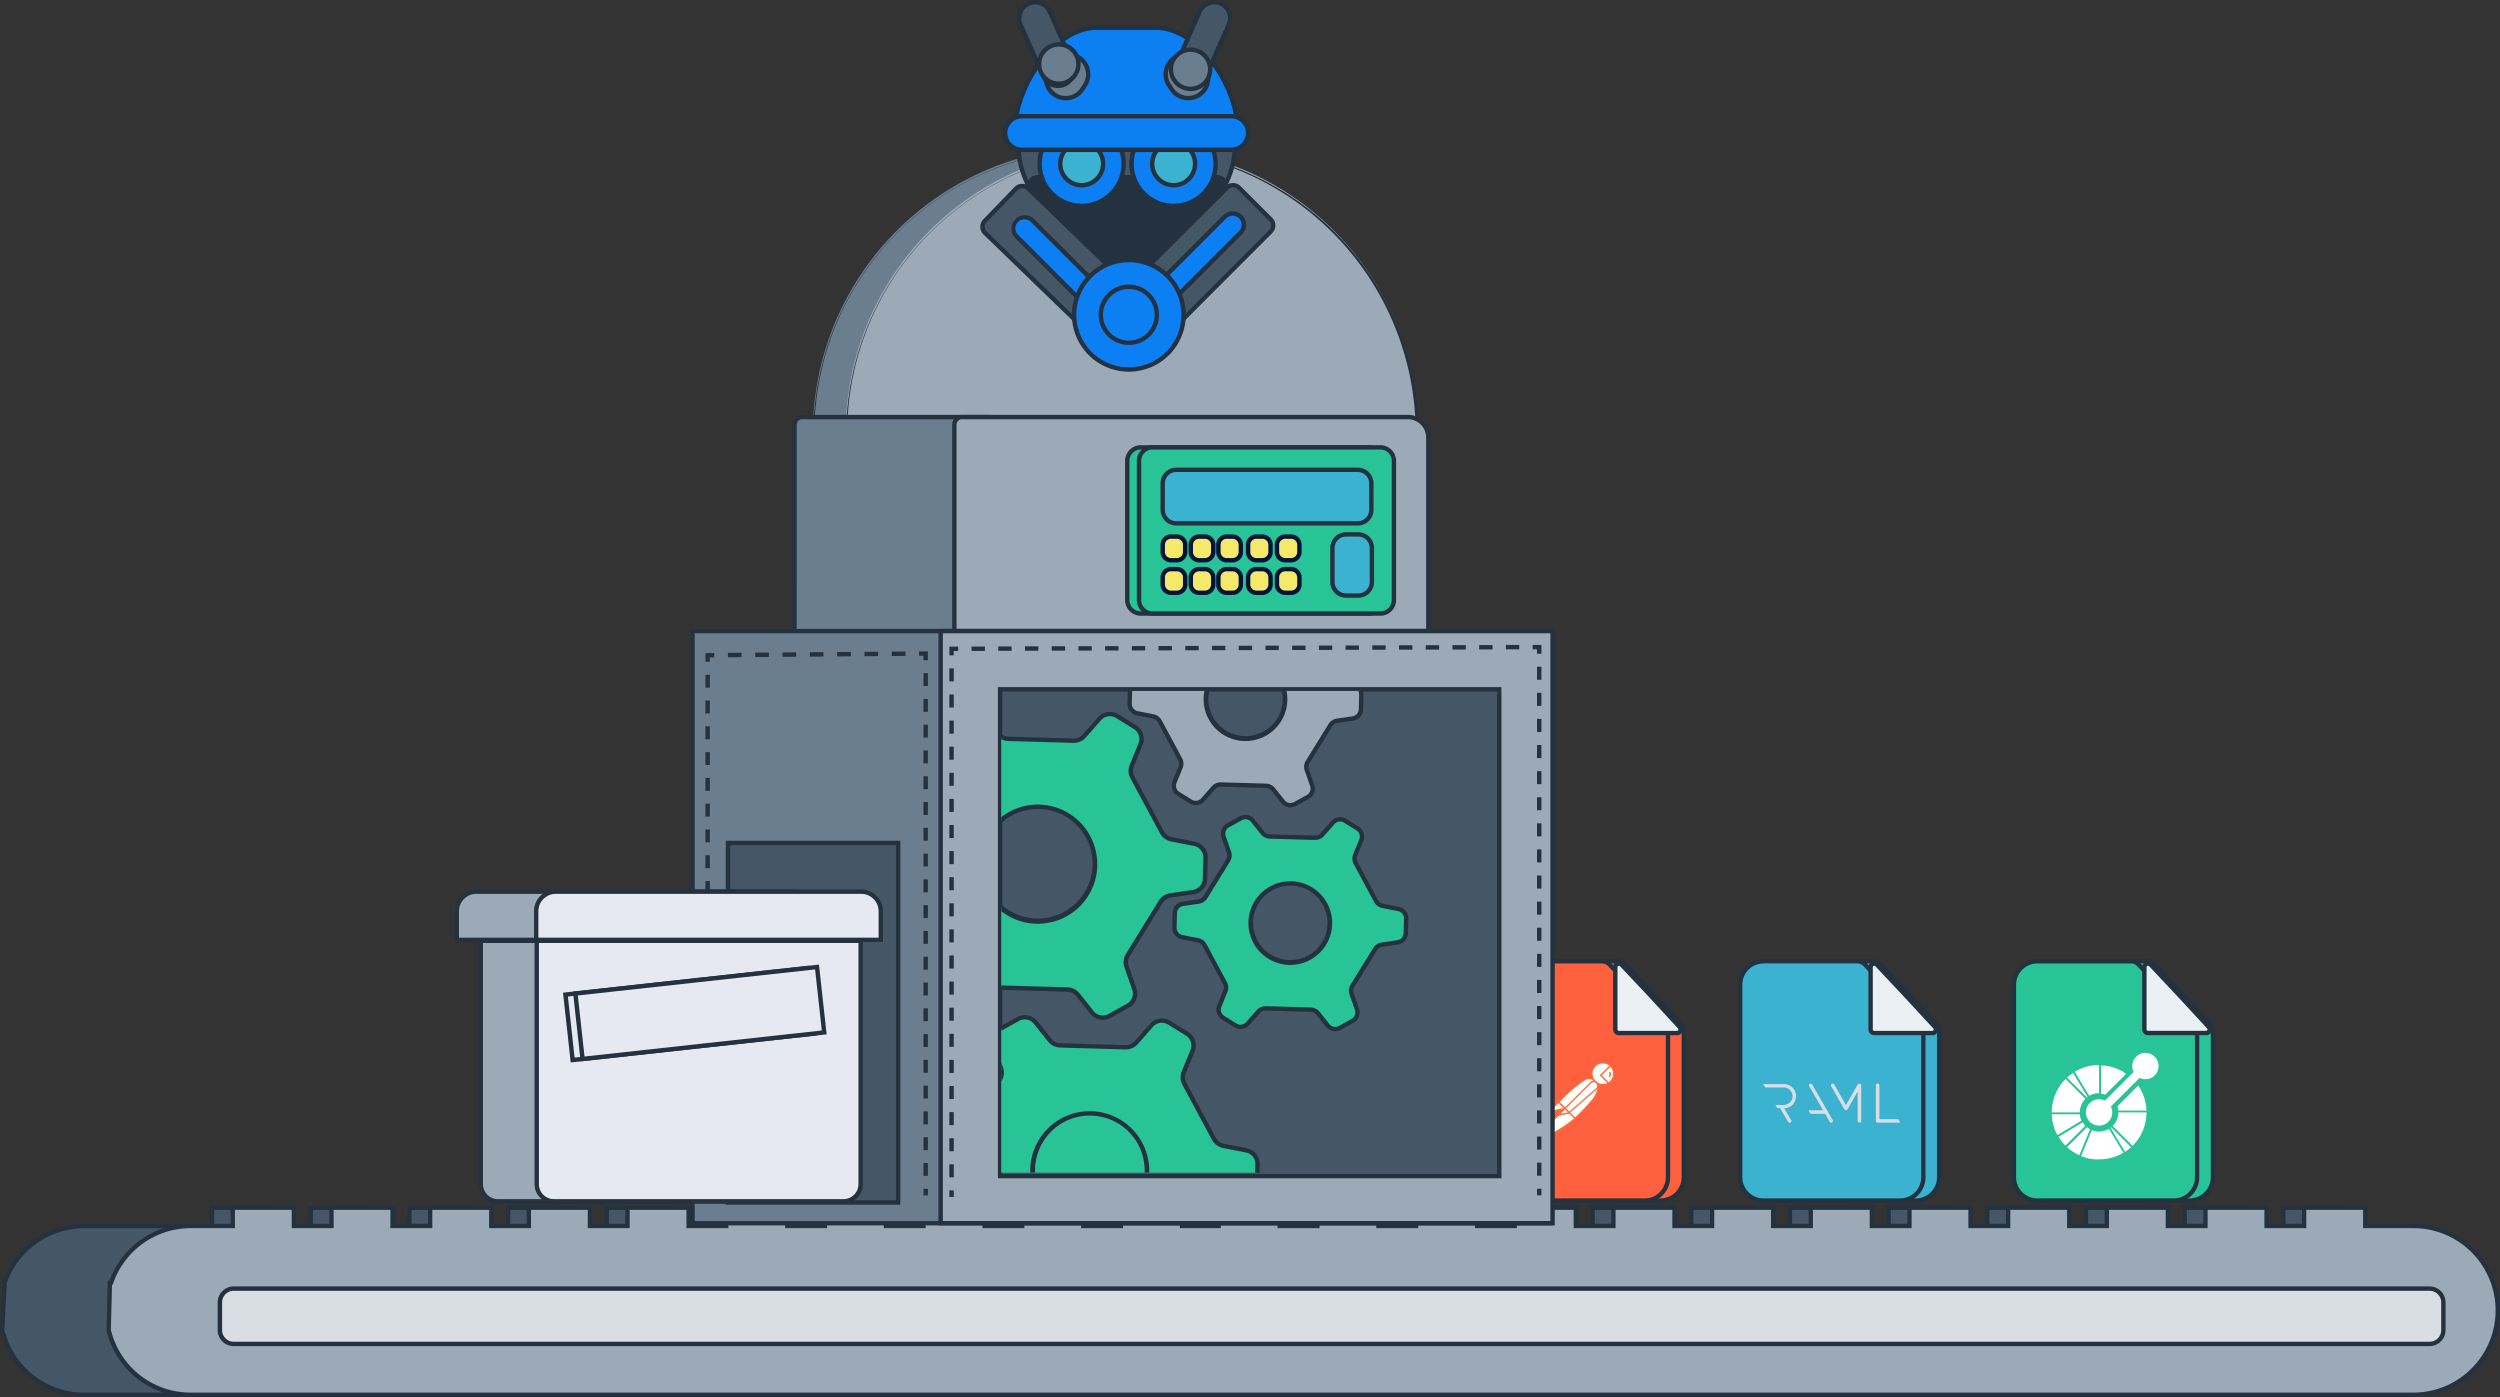 <svg xmlns="http://www.w3.org/2000/svg" xmlns:xlink="http://www.w3.org/1999/xlink" width="390.131" height="218.004" viewBox="0 0 390.131 218.004"><rect x="0" y="0" width="390.131" height="218.004" fill="#333333" stroke="none"/><defs><clipPath id="a"><path d="M4037.058,6086.254h-63.588v-75.175h63.588Z" transform="translate(-3973.471 -6011.079)" fill="none"></path></clipPath></defs><g transform="translate(-372.738 -2865.346)"><g transform="translate(372.738 2865.346)"><g transform="translate(126.847 22.935)"><path d="M3801.83,5560.051a44.651,44.651,0,1,1,13.078,31.574A44.651,44.651,0,0,1,3801.83,5560.051Z" transform="translate(-3801.83 -5515.397)" fill="#6b7e8f"></path><path d="M3844.906,5603.513a44.7,44.7,0,1,1,17.228-3.4A44.7,44.7,0,0,1,3844.906,5603.513Zm0-89.3a44.359,44.359,0,1,0,31.317,12.993,44.359,44.359,0,0,0-31.317-12.993Z" transform="translate(-3800.257 -5513.861)" fill="#24313e"></path></g><g transform="translate(131.959 22.935)"><path d="M3831.69,5560.051a44.651,44.651,0,1,1,13.077,31.574A44.651,44.651,0,0,1,3831.69,5560.051Z" transform="translate(-3831.69 -5515.397)" fill="#9caab8"></path><path d="M3874.776,5603.513a44.7,44.7,0,1,1,17.228-3.4,44.7,44.7,0,0,1-17.228,3.4Zm0-89.3a44.359,44.359,0,1,0,31.316,12.993,44.359,44.359,0,0,0-31.316-12.993Z" transform="translate(-3830.119 -5513.861)" fill="#24313e"></path></g><g transform="translate(0 188.125)"><path d="M3244.021,6484.78v-2.853h-9.545v2.853h-5.856v-2.853h-9.542v2.853h-5.855v-2.853h-9.545v2.853h-5.856v-2.853h-9.541v2.853h-5.855v-2.853h-9.545v2.853h-5.849v-2.853h-9.545v2.853h-5.856v-2.853h-9.544v2.853h-5.856v-2.853h-9.544v2.853h-5.857v-2.853h-9.539v2.853h-5.856v-2.853h-9.544v2.853h-19.92a13.17,13.17,0,0,0-12.447,8.854l-.184,3.691-.184,3.691h0a13.177,13.177,0,0,0,12.815,10.11h360.208a13.171,13.171,0,1,0,0-26.343h-7.506v-2.854h-9.542v2.854h-5.856v-2.854h-9.541v2.854h-5.857v-2.854h-9.541v2.854h-5.856v-2.854h-9.545v2.854h-5.856v-2.854h-9.541v2.853h-5.856v-2.853h-9.545v2.853h-5.856v-2.853h-9.541v2.853h-5.855v-2.853h-9.541v2.853h-5.856v-2.853h-9.545v2.853h-5.856v-2.853h-9.541v2.853h-5.863v-2.853h-9.545v2.853h-5.856v-2.853h-9.541v2.853h-5.718Z" transform="translate(-3062.808 -6481.594)" fill="#455666"></path><path d="M3434.507,6509.815H3074.3a13.462,13.462,0,0,1-13.149-10.369l-.006-.024-.006-.023v-.049l.186-3.716.185-3.716.008-.023.008-.023a13.54,13.54,0,0,1,12.771-9.081h19.578v-2.853H3104.1v2.853h5.171v-2.853H3119.5v2.853h5.171v-2.853h10.23v2.853h5.171v-2.853H3150.3v2.853h5.171v-2.853h10.23v2.853h5.168v-2.853h10.235v2.853h5.171v-2.853H3196.5v2.852h5.171v-2.852h10.23v2.852h5.171v-2.852H3227.3v2.852h5.171v-2.852h10.23v2.852h5.034v-2.852h10.227v2.852h5.171v-2.852h10.23v2.852h5.171v-2.852h10.227v2.852h5.17v-2.852h10.23v2.852h5.171v-2.852h10.226v2.852h5.171v-2.852h10.227v2.852h5.171v-2.852h10.23v2.852h5.171v-2.852h10.215v2.852h5.171v-2.852h10.23v2.852h5.171v-2.852h10.227v2.852h5.171v-2.852h10.227v2.852h5.171v-2.852h10.23v2.852h7.163a13.514,13.514,0,0,1,0,27.028Zm-372.679-10.481a12.778,12.778,0,0,0,12.471,9.8h360.207a12.829,12.829,0,0,0,0-25.658h-7.848v-2.853H3417.8v2.853h-6.541v-2.853H3402.4v2.853h-6.541v-2.853H3387v2.853h-6.541v-2.853H3371.6v2.853h-6.541v-2.853H3356.2v2.853h-6.535v-2.853h-8.86v2.853h-6.541v-2.853h-8.857v2.853h-6.541v-2.853h-8.856v2.853h-6.541v-2.853h-8.86v2.853h-6.541v-2.853h-8.856v2.853h-6.541v-2.853h-8.862v2.853h-6.541v-2.853h-8.857v2.853h-6.4v-2.853h-8.861v2.853h-6.541v-2.853h-8.856v2.853h-6.541v-2.853h-8.859v2.853h-6.541v-2.853h-8.856v2.853h-6.541v-2.853h-8.86v2.853h-6.538v-2.853h-8.854v2.853h-6.541v-2.853h-8.856v2.853h-6.541v-2.853h-8.86v2.853h-6.541v-2.853h-8.857v2.853h-6.541v-2.853h-8.859v2.853H3074.3a12.844,12.844,0,0,0-12.108,8.576l-.181,3.647Z" transform="translate(-3061.139 -6479.938)" fill="#24313e"></path></g><g transform="translate(16.613 188.122)"><path d="M3327.645,6484.78v-2.853H3318.1v2.853h-5.856v-2.853H3302.7v2.853h-5.854v-2.853H3287.3v2.853h-5.857v-2.853H3271.9v2.853h-5.856v-2.853H3256.5v2.853h-5.853v-2.853h-9.544v2.853h-5.856v-2.853h-9.541v2.853h-5.85v-2.853h-9.544v2.853h-5.856v-2.853h-9.544v2.853h-5.856v-2.853h-9.545v2.853h-6.547a13.176,13.176,0,0,0-12.447,8.854h-.184l-.092,3.692-.092,3.691h0a13.177,13.177,0,0,0,12.815,10.11H3519.8a13.171,13.171,0,0,0,0-26.343H3512.3v-2.854h-9.544v2.854H3496.9v-2.854h-9.541v2.854H3481.5v-2.854h-9.542v2.854H3466.1v-2.854h-9.544v2.854H3450.7v-2.854h-9.541v2.854h-5.856v-2.853h-9.549v2.853H3419.9v-2.853h-9.541v2.853h-5.86v-2.853h-9.542v2.853H3389.1v-2.853h-9.545v2.853H3373.7v-2.853h-9.541v2.853h-5.856v-2.853h-9.545v2.853H3342.9v-2.853h-9.541v2.853h-5.718Z" transform="translate(-3159.804 -6481.591)" fill="#9caab8"></path><path d="M3518.14,6509.815H3171.3a13.461,13.461,0,0,1-13.148-10.369l-.006-.022,0-.021v-.045l.1-3.858.1-3.857h.276a13.532,13.532,0,0,1,12.688-8.854h6.208v-2.853h10.23v2.853h5.17v-2.853h10.227v2.853h5.171v-2.853h10.23v2.853h5.171v-2.853h10.227v2.853h5.171v-2.853h10.23v2.853h5.168v-2.853h10.23v2.853h5.171v-2.852h10.227v2.852h5.171v-2.852h10.23v2.852h5.171v-2.852h10.227v2.852h5.171v-2.852h10.23v2.852h5.034v-2.852h10.227v2.852h5.171v-2.852h10.23v2.852h5.171v-2.852h10.227v2.852h5.171v-2.852h10.229v2.852h5.171v-2.852h10.227v2.852h5.171v-2.852h10.227v2.852h5.171v-2.852h10.23v2.852h5.171v-2.852h10.227v2.852h5.171v-2.852h10.23v2.852h5.171v-2.852h10.227v2.852h5.171v-2.852h10.227v2.852h5.171v-2.852h10.23v2.852h7.164a13.514,13.514,0,0,1,0,27.028Zm-359.309-10.485a12.78,12.78,0,0,0,12.472,9.8h346.838a12.829,12.829,0,1,0,0-25.658h-7.848v-2.853h-8.859v2.853h-6.541v-2.853h-8.858v2.853h-6.541v-2.853h-8.856v2.853H3464.1v-2.853h-8.859v2.853H3448.7v-2.853h-8.857v2.853H3433.3v-2.853h-8.859v2.853H3417.9v-2.853h-8.857v2.853H3402.5v-2.853h-8.857v2.853H3387.1v-2.853h-8.859v2.853H3371.7v-2.853h-8.857v2.853H3356.3v-2.853h-8.86v2.853H3340.9v-2.853h-8.857v2.853h-6.4v-2.853h-8.859v2.853h-6.541v-2.853h-8.855v2.853h-6.539v-2.853h-8.86v2.853h-6.541v-2.853h-8.856v2.853h-6.541v-2.853h-8.86v2.853h-6.538v-2.853h-8.859v2.853h-6.541v-2.853h-8.857v2.853h-6.541v-2.853h-8.863v2.853h-6.541v-2.853h-8.857v2.853h-6.541v-2.853h-8.86v2.853H3171.3a12.823,12.823,0,0,0-10.877,6.027,12.685,12.685,0,0,0-1.241,2.6l-.04.115-.04.116h-.093l-.088,3.5Z" transform="translate(-3158.142 -6479.936)" fill="#24313e"></path></g><g transform="translate(33.971 200.746)"><path d="M3263.664,6564.3h342.667a2.155,2.155,0,0,0,2.155-2.155v-4.321a2.155,2.155,0,0,0-2.155-2.155H3263.664a2.155,2.155,0,0,0-2.155,2.155v4.32a2.155,2.155,0,0,0,2.155,2.154Z" transform="translate(-3261.161 -6555.321)" fill="#d9dee5"></path><path d="M3604.674,6562.983H3262a2.5,2.5,0,0,1-2.5-2.5v-4.32a2.5,2.5,0,0,1,2.5-2.5H3604.67a2.5,2.5,0,0,1,2.5,2.5v4.32a2.5,2.5,0,0,1-2.5,2.5Zm-342.667-8.636a1.819,1.819,0,0,0-1.815,1.816v4.319a1.817,1.817,0,0,0,1.815,1.815h342.667a1.816,1.816,0,0,0,1.815-1.813v-4.321a1.819,1.819,0,0,0-1.815-1.815H3262Z" transform="translate(-3259.503 -6553.663)" fill="#24313e"></path></g><g transform="translate(152.976 0)"><g transform="translate(5.603 22.703)"><path d="M4022.924,5514.019a13.948,13.948,0,0,1-4.946,10.483,18.608,18.608,0,0,1-23.895.015,13.935,13.935,0,0,1-4.961-10.5" transform="translate(-3988.776 -5514.019)" fill="#455666"></path><path d="M4004.373,5529.194a18.467,18.467,0,0,1-12.2-4.45,14.275,14.275,0,0,1-5.06-10.724h.685a13.6,13.6,0,0,0,4.86,10.241,18.239,18.239,0,0,0,23.405,0,13.609,13.609,0,0,0,4.852-10.241h.685a14.289,14.289,0,0,1-5.056,10.725,18.414,18.414,0,0,1-12.176,4.449Z" transform="translate(-3987.117 -5514.019)" fill="#24313e"></path></g><g transform="translate(7.216 27.305)"><path d="M3998.995,5545.323l7.073,6.985,7.074,6.983a1.428,1.428,0,0,0,2,0l6.9-6.983,6.906-6.985a1.409,1.409,0,0,0,0-2h0a1.439,1.439,0,0,0-1-.4h-27.96a1.426,1.426,0,0,0-1.409,1.429,1.392,1.392,0,0,0,.415.976Z" transform="translate(-3998.237 -5542.575)" fill="#24313e"></path><path d="M4012.483,5558.381a1.771,1.771,0,0,1-.663-.125,1.731,1.731,0,0,1-.58-.377l-7.074-6.985-7.075-6.986a1.725,1.725,0,0,1-.513-1.215,1.772,1.772,0,0,1,1.748-1.774h27.966a1.752,1.752,0,0,1,1.241,2.993l-6.9,6.985-6.905,6.983a1.759,1.759,0,0,1-.58.379A1.783,1.783,0,0,1,4012.483,5558.381Zm-14.9-14.958,7.073,6.984,7.073,6.983a1.089,1.089,0,0,0,1.521,0l6.9-6.983,6.9-6.982a1.057,1.057,0,0,0-.346-1.741,1.087,1.087,0,0,0-.414-.083h-27.956a1.085,1.085,0,0,0-1.066,1.085,1.043,1.043,0,0,0,.311.735Z" transform="translate(-3996.578 -5540.917)" fill="#24313e"></path></g><g transform="translate(20.5 28.556)"><path d="M4083.812,5574.992l-3.429-3.43-3.429-3.43,8.765-8.743,8.765-8.743a1.331,1.331,0,0,1,1.849,0h0l2.486,2.486,2.486,2.486a1.335,1.335,0,0,1,0,1.855h0l-8.749,8.755Z" transform="translate(-4076.465 -5549.916)" fill="#455666"></path><path d="M4081.462,5573.8l-3.671-3.671-3.672-3.671,8.885-8.867,8.886-8.868a1.67,1.67,0,0,1,2.331,0l2.49,2.486,2.491,2.49a1.673,1.673,0,0,1,0,2.336l-8.873,8.879Zm-6.374-7.341,3.187,3.187,3.187,3.186,8.629-8.633,8.629-8.634a.978.978,0,0,0,.276-.687,1,1,0,0,0-.281-.69l-2.486-2.487-2.486-2.486a.982.982,0,0,0-.684-.276.992.992,0,0,0-.686.28l-8.642,8.618Z" transform="translate(-4074.119 -5548.247)" fill="#24313e"></path></g><g transform="translate(0 28.68)"><path d="M3981.331,5568.471l-3.37,3.481-3.369,3.481-8.9-8.61-8.9-8.61a1.344,1.344,0,0,1,0-1.857h0l2.448-2.531,2.449-2.532a1.32,1.32,0,0,1,1.855,0h0l8.895,8.585Z" transform="translate(-3956.071 -5550.58)" fill="#455666"></path><path d="M3972.941,5574.282l-9.026-8.729-9.025-8.729a1.686,1.686,0,0,1-.01-2.338l2.449-2.532,2.45-2.532a1.669,1.669,0,0,1,2.343-.006l9.018,8.7,9.018,8.7-3.607,3.729Zm-11.989-24.659a.976.976,0,0,0-.365.07.938.938,0,0,0-.32.211l-2.446,2.527-2.446,2.528a1,1,0,0,0,0,1.381l8.775,8.487,8.774,8.487,3.131-3.237,3.131-3.237-8.772-8.467-8.772-8.467a.985.985,0,0,0-.691-.283Z" transform="translate(-3954.414 -5548.938)" fill="#24313e"></path></g><g transform="translate(4.908 3.983)"><path d="M3985.1,5423.719h0a20.638,20.638,0,0,1,3.812-11.166c2.353-3.357,5.6-5.821,9.166-5.821h9.116c3.568,0,6.813,2.465,9.166,5.821a20.645,20.645,0,0,1,3.812,11.167h0" transform="translate(-3984.748 -5406.385)" fill="#0c7ff2"></path><path d="M4018.849,5422.059h-.685a20.012,20.012,0,0,0-3.812-11.074c-2.321-3.245-5.482-5.572-8.826-5.572h-9.116c-3.343,0-6.5,2.327-8.825,5.572a20.005,20.005,0,0,0-3.812,11.074h-.685a18.2,18.2,0,0,1,1.041-5.753,22.6,22.6,0,0,1,2.833-5.61,16.055,16.055,0,0,1,4.461-4.426,9.3,9.3,0,0,1,4.985-1.541h9.116a9.3,9.3,0,0,1,4.985,1.541,16.052,16.052,0,0,1,4.461,4.427,22.553,22.553,0,0,1,2.833,5.61A18.2,18.2,0,0,1,4018.849,5422.059Z" transform="translate(-3983.088 -5404.729)" fill="#24313e"></path></g><g transform="translate(8.919 18.665)"><path d="M4015.116,5492.54a6.546,6.546,0,1,1-4.629,1.917A6.546,6.546,0,0,1,4015.116,5492.54Z" transform="translate(-4008.211 -5492.179)" fill="#0c7ff2"></path><path d="M4013.453,5504.309a6.9,6.9,0,1,1,4.87-2.019A6.895,6.895,0,0,1,4013.453,5504.309Zm0-13.094a6.211,6.211,0,1,0,4.386,1.819A6.211,6.211,0,0,0,4013.453,5491.215Z" transform="translate(-4006.551 -5490.517)" fill="#24313e"></path></g><g transform="translate(12.133 21.869)"><path d="M4030.619,5511.24a3.343,3.343,0,1,1-2.364.979A3.342,3.342,0,0,1,4030.619,5511.24Z" transform="translate(-4026.926 -5510.881)" fill="#3ab2d0"></path><path d="M4028.957,5516.6a3.691,3.691,0,1,1,2.606-1.077,3.691,3.691,0,0,1-2.606,1.077Zm0-6.687a3,3,0,1,0,2.122.88,3,3,0,0,0-2.122-.88Z" transform="translate(-4025.265 -5509.221)" fill="#24313e"></path></g><g transform="translate(23.267 18.662)"><path d="M4098.906,5492.54a6.546,6.546,0,1,1-4.629,1.917,6.545,6.545,0,0,1,4.629-1.917Z" transform="translate(-4091.998 -5492.176)" fill="#0c7ff2"></path><path d="M4097.242,5504.309a6.9,6.9,0,1,1,4.87-2.02A6.9,6.9,0,0,1,4097.242,5504.309Zm0-13.094a6.212,6.212,0,1,0,4.386,1.819,6.212,6.212,0,0,0-4.386-1.819Z" transform="translate(-4090.336 -5490.513)" fill="#24313e"></path></g><g transform="translate(26.483 21.869)"><path d="M4114.4,5511.24a3.343,3.343,0,1,1-2.365.979A3.343,3.343,0,0,1,4114.4,5511.24Z" transform="translate(-4110.712 -5510.881)" fill="#3ab2d0"></path><path d="M4112.747,5516.6a3.691,3.691,0,1,1,2.605-1.077,3.692,3.692,0,0,1-2.605,1.077Zm0-6.687a3,3,0,1,0,2.121.879A3,3,0,0,0,4112.747,5509.917Z" transform="translate(-4109.055 -5509.221)" fill="#24313e"></path></g><g transform="translate(3.469 17.798)"><path d="M3979.287,5487.369h32.724a2.617,2.617,0,0,1,2.625,2.606V5490h0a2.624,2.624,0,0,1-2.625,2.621h-32.724a2.62,2.62,0,0,1-2.625-2.616h0a2.62,2.62,0,0,1,2.616-2.625h.008Z" transform="translate(-3976.318 -5487.029)" fill="#0c7ff2"></path><path d="M3977.627,5491.3a2.965,2.965,0,0,1-.338-5.912v-.019h33.078a2.962,2.962,0,0,1,2.958,2.947v.025a2.971,2.971,0,0,1-2.967,2.962h-32.729Zm0-5.246a2.28,2.28,0,0,0,0,4.558h32.728a2.285,2.285,0,0,0,2.281-2.279v-.022a2.278,2.278,0,0,0-2.274-2.263h-32.731Z" transform="translate(-3974.66 -5485.374)" fill="#24313e"></path></g><g transform="translate(9.89 8.15)"><path d="M4014.618,5433.079l.191-.3.191-.3a3.11,3.11,0,0,1,4.3-.948h0a3.11,3.11,0,0,1,.948,4.3l-.192.3-.191.3a3.11,3.11,0,0,1-4.3.948h0a3.109,3.109,0,0,1-.947-4.3Z" transform="translate(-4013.792 -5430.702)" fill="#6b7e8f"></path><path d="M4015.588,5436.559a3.412,3.412,0,0,1-.959-.138,3.456,3.456,0,0,1-1.944-5.175l.192-.3.19-.3a3.452,3.452,0,1,1,5.819,3.716l-.191.3-.191.3a3.428,3.428,0,0,1-2.167,1.513,3.283,3.283,0,0,1-.376.063A3.4,3.4,0,0,1,4015.588,5436.559Zm.395-6.82a2.773,2.773,0,0,0-2.337,1.28l-.191.3-.191.3a2.767,2.767,0,1,0,4.665,2.979l.191-.3.191-.3a2.764,2.764,0,0,0-2.328-4.257Z" transform="translate(-4012.143 -5429.051)" fill="#24313e"></path></g><g transform="translate(28.592 8.134)"><path d="M4124.822,5431.467h0a3.1,3.1,0,0,1,4.281.927l.008.012.008.013.193.3.192.3a3.1,3.1,0,0,1-.916,4.282l-.014.009-.014.01h0a3.116,3.116,0,0,1-4.3-.953l-.194-.3-.193-.3a3.1,3.1,0,0,1,.917-4.281l.015-.01Z" transform="translate(-4123.033 -5430.626)" fill="#6b7e8f"></path><path d="M4125.231,5436.477a3.477,3.477,0,0,1-1.641-.415,3.421,3.421,0,0,1-1.279-1.183l-.192-.294-.193-.295a3.432,3.432,0,0,1,1.018-4.758l.015-.009.014-.01a3.433,3.433,0,0,1,4.753,1.028l.009.016.01.015.192.293.192.294a3.434,3.434,0,0,1-1.017,4.757l-.016.011-.015.011a3.438,3.438,0,0,1-1.847.536Zm-.4-6.823a2.7,2.7,0,0,0-1.485.443l-.011,0-.01.007a2.791,2.791,0,0,0-.778.752,2.748,2.748,0,0,0-.044,3.062l.193.3.192.295a2.779,2.779,0,0,0,3.826.851l.014-.009.013-.007a2.75,2.75,0,0,0,.815-3.812l-.2-.309-.2-.31a2.735,2.735,0,0,0-1.733-1.2,2.825,2.825,0,0,0-.587-.063Z" transform="translate(-4121.37 -5428.963)" fill="#24313e"></path></g><g transform="translate(5.736)"><path d="M3991.384,5383.686h0a2.486,2.486,0,0,1,3.279,1.267l1.79,4.045,1.79,4.045a2.485,2.485,0,0,1-1.267,3.278h0a2.485,2.485,0,0,1-3.278-1.267l-1.791-4.045-1.79-4.045a2.487,2.487,0,0,1,1.267-3.279Z" transform="translate(-3989.558 -5383.131)" fill="#455666"></path><path d="M3994.3,5395.218a2.818,2.818,0,0,1-2.587-1.686l-1.79-4.044-1.79-4.046a2.823,2.823,0,0,1,1.441-3.729h0a2.823,2.823,0,0,1,3.729,1.441l1.79,4.045,1.791,4.045a2.831,2.831,0,0,1-1.442,3.729,2.845,2.845,0,0,1-1.143.244Zm-3.584-13.063a2.15,2.15,0,0,0-.865.185h0a2.138,2.138,0,0,0-1.092,2.826l1.79,4.046,1.79,4.045a2.146,2.146,0,0,0,3.925-1.734l-1.79-4.045-1.79-4.045a2.128,2.128,0,0,0-.806-.938,2.16,2.16,0,0,0-1.159-.337Z" transform="translate(-3987.896 -5381.47)" fill="#24313e"></path></g><g transform="translate(8.849 6.584)"><path d="M4011.168,5421.939a3.057,3.057,0,1,1-2.162.9,3.058,3.058,0,0,1,2.162-.9Z" transform="translate(-4007.759 -5421.589)" fill="#6b7e8f"></path><path d="M4009.506,5426.742a3.405,3.405,0,1,1,2.4-.994A3.406,3.406,0,0,1,4009.506,5426.742Zm0-6.116a2.719,2.719,0,1,0,1.919.8,2.719,2.719,0,0,0-1.919-.8Z" transform="translate(-4006.099 -5419.931)" fill="#24313e"></path></g><g transform="translate(30.095 0.01)"><path d="M4132.326,5393.111l1.792-4.046,1.793-4.045a2.48,2.48,0,0,1,3.272-1.268h0a2.482,2.482,0,0,1,1.267,3.272h0l-1.791,4.049-1.79,4.048a2.486,2.486,0,0,1-3.276,1.271h0a2.486,2.486,0,0,1-1.265-3.279h0Z" transform="translate(-4131.771 -5383.193)" fill="#455666"></path><path d="M4132.946,5395.287a2.794,2.794,0,0,1-.581-.061,2.886,2.886,0,0,1-.562-.182,2.84,2.84,0,0,1-1.446-3.729l.02-.042.021-.043,1.773-4,1.773-4.005a2.818,2.818,0,0,1,3.709-1.449l.016.007.016.007a2.772,2.772,0,0,1,.89.625,2.817,2.817,0,0,1,.537,3.09l0,.008v.01l-1.787,4.041-1.786,4.042a2.828,2.828,0,0,1-2.591,1.687Zm-1.994-3.617a2.143,2.143,0,1,0,3.955,1.653l1.793-4.061,1.794-4.061a2.1,2.1,0,0,0,.177-.8,2.137,2.137,0,0,0-1.262-2l-.015-.006-.016-.007a2.085,2.085,0,0,0-.8-.175,2.132,2.132,0,0,0-2,1.274l-1.811,4.09Z" transform="translate(-4130.119 -5381.534)" fill="#24313e"></path></g><g transform="translate(29.411 7.4)"><path d="M4131.218,5426.709a3.055,3.055,0,1,1-2.162.9,3.054,3.054,0,0,1,2.162-.9Z" transform="translate(-4127.816 -5426.36)" fill="#6b7e8f"></path><path d="M4129.565,5431.512a3.4,3.4,0,1,1,2.4-.994A3.406,3.406,0,0,1,4129.565,5431.512Zm0-6.116a2.717,2.717,0,1,0,1.919.8A2.717,2.717,0,0,0,4129.565,5425.4Z" transform="translate(-4126.158 -5424.702)" fill="#24313e"></path></g><g transform="translate(20.338 32.976)"><path d="M4095.08,5576.487a1.765,1.765,0,0,1,0,2.486l-8.431,8.425-8.43,8.425a1.763,1.763,0,0,1-2.621-2.358l.04-.041.041-.04h.047l8.425-8.426,8.426-8.426a1.776,1.776,0,0,1,2.5-.047h0Z" transform="translate(-4074.806 -5575.652)" fill="#0c7ff2"></path><path d="M4075.254,5595.1a2.1,2.1,0,0,1-1.564-3.513l.1-.1.1-.1h.047l8.376-8.375,8.376-8.376a2.121,2.121,0,0,1,2.984-.052l.049.047.05.048v.015a2.114,2.114,0,0,1-.091,2.867l-8.428,8.422-8.427,8.423a2.083,2.083,0,0,1-.72.516A2.11,2.11,0,0,1,4075.254,5595.1Zm-1.084-3.021a1.42,1.42,0,0,0,2.141,1.867l.006-.008.007-.005,8.43-8.425,8.43-8.425a1.427,1.427,0,0,0,0-2l-.017-.017-.016-.017a1.436,1.436,0,0,0-1.98.073l-8.478,8.479-8.478,8.479h-.044Z" transform="translate(-4073.149 -5574.001)" fill="#24313e"></path></g><g transform="translate(4.795 33.539)"><path d="M4004.218,5599.14h0a1.768,1.768,0,0,1-2.493,0l-8.42-8.425-8.421-8.424a1.754,1.754,0,0,1,0-2.479h0a1.765,1.765,0,0,1,2.486,0l8.424,8.426,8.424,8.426a1.757,1.757,0,0,1,.011,2.486l-.005,0-.006.006,0-.007a.008.008,0,0,0,0-.008.016.016,0,0,0-.006-.007Z" transform="translate(-3984.034 -5578.953)" fill="#0c7ff2"></path><path d="M4001.325,5598.343a2.1,2.1,0,0,1-1.488-.611l-8.42-8.424-8.421-8.426a2.1,2.1,0,0,1,2.97-2.964l8.425,8.427,8.425,8.428a2.1,2.1,0,0,1,.117,2.855v.009l-.051.051-.052.051h0l-.011.01-.01.01,0,0,0,0a2.1,2.1,0,0,1-.688.445,2.134,2.134,0,0,1-.786.149Zm-16.844-20.351a1.43,1.43,0,0,0-1,.415,1.413,1.413,0,0,0,0,2l8.421,8.424,8.421,8.424a1.43,1.43,0,0,0,2.009,0l.061-.062.063-.062a1.43,1.43,0,0,0,.291-.955,1.41,1.41,0,0,0-.414-.913l-8.425-8.425-8.424-8.427a1.42,1.42,0,0,0-1-.41Z" transform="translate(-3982.383 -5577.309)" fill="#24313e"></path></g><g transform="translate(14.286 40.218)"><path d="M4048.465,5618.439a8.536,8.536,0,1,1-6.038,2.5,8.536,8.536,0,0,1,6.038-2.5Z" transform="translate(-4039.567 -5618.072)" fill="#0c7ff2"></path><path d="M4046.809,5634.194a8.891,8.891,0,1,1,6.277-2.6,8.892,8.892,0,0,1-6.277,2.6Zm0-17.077a8.2,8.2,0,1,0,5.793,2.4,8.2,8.2,0,0,0-5.793-2.4Z" transform="translate(-4037.906 -5616.41)" fill="#24313e"></path></g><g transform="translate(18.469 44.406)"><path d="M4068.667,5642.81a4.366,4.366,0,1,1-3.086,1.279,4.366,4.366,0,0,1,3.086-1.279Z" transform="translate(-4063.947 -5642.457)" fill="#0c7ff2"></path><path d="M4067.005,5650.222a4.711,4.711,0,1,1,3.332-1.383,4.711,4.711,0,0,1-3.332,1.383Zm0-8.731a4.028,4.028,0,1,0,2.843,1.18,4.028,4.028,0,0,0-2.843-1.18Z" transform="translate(-4062.288 -5640.797)" fill="#24313e"></path></g></g><g transform="translate(233.823 149.672)"><path d="M4457.08,6268.35v22.771a3.641,3.641,0,0,1-3.646,3.646h-21.306a3.639,3.639,0,0,1-3.646-3.646v-30.058a3.646,3.646,0,0,1,3.646-3.646h14.635a1.651,1.651,0,0,1,1.2.518l2.084,2.212,2.085,2.213,2.253,2.436,2.254,2.437a1.652,1.652,0,0,1,.438,1.118Z" transform="translate(-4428.145 -6257.074)" fill="#ff603d"></path><path d="M4451.782,6293.449h-21.307a3.989,3.989,0,0,1-3.986-3.985V6259.4a3.991,3.991,0,0,1,3.988-3.988h14.637a2,2,0,0,1,1.448.625l2.085,2.212,2.084,2.214,2.253,2.437,2.255,2.436a1.981,1.981,0,0,1,.529,1.352v22.771a3.99,3.99,0,0,1-3.986,3.986Zm-21.3-37.348a3.309,3.309,0,0,0-3.3,3.3v30.058a3.306,3.306,0,0,0,3.3,3.3h21.307a3.307,3.307,0,0,0,3.3-3.3v-22.77a1.3,1.3,0,0,0-.346-.886l-2.254-2.437-2.254-2.436-2.083-2.211-2.083-2.212a1.313,1.313,0,0,0-.95-.415h-14.637Z" transform="translate(-4426.49 -6255.417)" fill="#24313e"></path></g><g transform="translate(231.358 149.672)"><path d="M4442.679,6268.35v22.771a3.64,3.64,0,0,1-3.646,3.646h-21.307a3.639,3.639,0,0,1-3.646-3.646v-30.058a3.645,3.645,0,0,1,3.646-3.646h14.636a1.649,1.649,0,0,1,1.2.518l2.084,2.212,2.084,2.213,2.254,2.436,2.253,2.437a1.635,1.635,0,0,1,.325.518,1.611,1.611,0,0,1,.118.6Z" transform="translate(-4413.745 -6257.074)" fill="#ff603d"></path><path d="M4437.382,6293.449h-21.306a3.989,3.989,0,0,1-3.986-3.985V6259.4a3.991,3.991,0,0,1,3.988-3.988h14.636a2,2,0,0,1,1.449.625l2.084,2.212,2.084,2.214,2.254,2.437,2.254,2.436a1.982,1.982,0,0,1,.53,1.352v22.771a3.99,3.99,0,0,1-3.986,3.986Zm-21.3-37.348a3.31,3.31,0,0,0-3.3,3.3v30.058a3.307,3.307,0,0,0,3.3,3.3h21.306a3.305,3.305,0,0,0,3.3-3.3v-22.771a1.291,1.291,0,0,0-.346-.886l-2.254-2.437-2.252-2.436-2.084-2.211-2.083-2.212a1.315,1.315,0,0,0-.95-.415h-14.637Z" transform="translate(-4412.09 -6255.417)" fill="#24313e"></path></g><g transform="translate(251.724 150.028)"><path d="M4542.631,6270.36h-9.063a.562.562,0,0,1-.561-.562v-9.715a.561.561,0,0,1,.97-.385l2.16,2.293,2.16,2.295,2.374,2.569,2.374,2.569a.562.562,0,0,1-.415.945Z" transform="translate(-4532.666 -6259.172)" fill="#ebf0f5"></path><path d="M4540.979,6269.038h-9.066a.9.9,0,0,1-.9-.9v-9.712a.9.9,0,0,1,1.562-.621l2.161,2.295,2.16,2.294,2.375,2.569,2.375,2.569a.9.9,0,0,1-.663,1.518Zm-9.059-10.841a.244.244,0,0,0-.05.006.253.253,0,0,0-.036.011.237.237,0,0,0-.083.058.207.207,0,0,0-.053.146v9.715a.22.22,0,0,0,.22.22h9.063a.21.21,0,0,0,.142-.051.24.24,0,0,0,.059-.083.247.247,0,0,0,.019-.1.2.2,0,0,0-.058-.139l-2.374-2.569-2.373-2.569-2.159-2.293-2.16-2.293a.219.219,0,0,0-.083-.056.189.189,0,0,0-.083,0Z" transform="translate(-4531.009 -6257.516)" fill="#24313e"></path></g><g transform="translate(273.672 149.672)"><path d="M4689.769,6268.35v22.771a3.64,3.64,0,0,1-3.646,3.646h-21.308a3.64,3.64,0,0,1-3.646-3.646v-30.058a3.646,3.646,0,0,1,3.646-3.646h14.636a1.649,1.649,0,0,1,1.2.518l2.084,2.212,2.084,2.213,2.254,2.436,2.253,2.437a1.677,1.677,0,0,1,.325.518,1.641,1.641,0,0,1,.119.6Z" transform="translate(-4660.835 -6257.074)" fill="#3ab2d0"></path><path d="M4684.472,6293.449h-21.307a3.991,3.991,0,0,1-3.986-3.986V6259.4a3.991,3.991,0,0,1,3.989-3.988H4677.8a2,2,0,0,1,1.448.625l2.084,2.212,2.084,2.214,2.255,2.437,2.255,2.436a1.983,1.983,0,0,1,.529,1.352v22.771a3.991,3.991,0,0,1-3.986,3.987Zm-21.3-37.348a3.308,3.308,0,0,0-3.3,3.3v30.058a3.306,3.306,0,0,0,3.3,3.3h21.307a3.308,3.308,0,0,0,3.3-3.3v-22.77a1.309,1.309,0,0,0-.346-.887l-2.253-2.436-2.254-2.436-2.083-2.211-2.083-2.212a1.3,1.3,0,0,0-.949-.415h-14.636Z" transform="translate(-4659.179 -6255.417)" fill="#24313e"></path></g><g transform="translate(271.207 149.671)"><path d="M4675.369,6268.35v22.771a3.641,3.641,0,0,1-3.646,3.646h-21.308a3.647,3.647,0,0,1-3.646-3.646v-30.058a3.646,3.646,0,0,1,3.646-3.646h14.636a1.65,1.65,0,0,1,1.2.518l2.084,2.213,2.084,2.213,2.254,2.436,2.253,2.437a1.667,1.667,0,0,1,.325.518,1.64,1.64,0,0,1,.118.6Z" transform="translate(-4646.434 -6257.074)" fill="#3ab2d0"></path><path d="M4670.072,6293.449h-21.308a3.99,3.99,0,0,1-3.986-3.986V6259.4a3.993,3.993,0,0,1,3.988-3.989H4663.4a2,2,0,0,1,1.448.625l2.085,2.212,2.084,2.214,2.255,2.437,2.254,2.437a1.988,1.988,0,0,1,.529,1.351v22.771a3.99,3.99,0,0,1-3.986,3.987Zm-21.3-37.348a3.308,3.308,0,0,0-3.3,3.3v30.058a3.306,3.306,0,0,0,3.3,3.3h21.308a3.308,3.308,0,0,0,3.3-3.3v-22.77a1.3,1.3,0,0,0-.089-.477,1.322,1.322,0,0,0-.257-.414l-2.253-2.436-2.253-2.436-2.083-2.212-2.083-2.212a1.307,1.307,0,0,0-.95-.415h-14.636Z" transform="translate(-4644.779 -6255.416)" fill="#24313e"></path></g><g transform="translate(291.568 150.026)"><path d="M4775.32,6270.36h-9.063a.562.562,0,0,1-.562-.562v-9.715a.562.562,0,0,1,.972-.385l2.159,2.294,2.16,2.295,2.372,2.569,2.373,2.569a.562.562,0,0,1-.414.945Z" transform="translate(-4765.35 -6259.171)" fill="#ebf0f5"></path><path d="M4773.66,6269.038H4764.6a.905.905,0,0,1-.9-.9v-9.712a.9.9,0,0,1,1.563-.62l2.159,2.294,2.16,2.294,2.375,2.569,2.375,2.569a.9.9,0,0,1-.663,1.518ZM4764.6,6258.2a.2.2,0,0,0-.049.005.2.2,0,0,0-.037.011.238.238,0,0,0-.083.059.21.21,0,0,0-.053.146v9.715a.222.222,0,0,0,.22.22h9.063a.21.21,0,0,0,.142-.051.253.253,0,0,0,.057-.083.229.229,0,0,0,.021-.1.2.2,0,0,0-.059-.138l-2.374-2.57-2.374-2.569-2.159-2.293-2.155-2.292a.236.236,0,0,0-.083-.056A.222.222,0,0,0,4764.6,6258.2Z" transform="translate(-4763.692 -6257.515)" fill="#24313e"></path></g><g transform="translate(316.395 149.671)"><path d="M4939.229,6268.35v22.771a3.646,3.646,0,0,1-3.646,3.646h-21.307a3.647,3.647,0,0,1-3.647-3.646v-30.058a3.645,3.645,0,0,1,3.646-3.646h14.636a1.648,1.648,0,0,1,1.2.518l2.084,2.213,2.085,2.213,2.254,2.436,2.253,2.437a1.657,1.657,0,0,1,.438,1.118Z" transform="translate(-4910.295 -6257.074)" fill="#28c397"></path><path d="M4933.932,6293.449h-21.307a3.991,3.991,0,0,1-3.986-3.986V6259.4a3.993,3.993,0,0,1,3.988-3.989h14.637a2,2,0,0,1,1.448.625l2.085,2.212,2.084,2.214,2.254,2.437,2.255,2.437a1.979,1.979,0,0,1,.53,1.352v22.771a3.991,3.991,0,0,1-3.986,3.987Zm-21.3-37.348a3.309,3.309,0,0,0-3.3,3.3v30.058a3.306,3.306,0,0,0,3.3,3.3h21.307a3.308,3.308,0,0,0,3.3-3.3v-22.77a1.325,1.325,0,0,0-.347-.891l-2.253-2.436-2.254-2.436-2.083-2.212-2.083-2.212a1.307,1.307,0,0,0-.95-.415h-14.636Z" transform="translate(-4908.639 -6255.416)" fill="#24313e"></path></g><g transform="translate(313.923 149.671)"><path d="M4924.83,6268.35v22.771a3.646,3.646,0,0,1-3.646,3.646h-21.308a3.647,3.647,0,0,1-3.646-3.646v-30.058a3.646,3.646,0,0,1,3.646-3.646h14.645a1.644,1.644,0,0,1,1.2.518l2.085,2.213,2.084,2.213,2.254,2.436,2.253,2.437a1.648,1.648,0,0,1,.438,1.118Z" transform="translate(-4895.887 -6257.074)" fill="#28c397"></path><path d="M4919.522,6293.449h-21.307a3.989,3.989,0,0,1-3.986-3.986V6259.4a3.993,3.993,0,0,1,3.989-3.989h14.635a2,2,0,0,1,1.449.625l2.085,2.212,2.084,2.214,2.254,2.437,2.255,2.437a1.979,1.979,0,0,1,.53,1.352v22.771a3.992,3.992,0,0,1-3.987,3.986Zm-21.3-37.348a3.309,3.309,0,0,0-3.3,3.3v30.058a3.306,3.306,0,0,0,3.3,3.3h21.307a3.306,3.306,0,0,0,3.3-3.3v-22.77a1.3,1.3,0,0,0-.347-.886l-2.253-2.436-2.254-2.437-2.083-2.211-2.083-2.212a1.307,1.307,0,0,0-.95-.415h-14.635Z" transform="translate(-4894.229 -6255.416)" fill="#24313e"></path></g><g transform="translate(334.292 150.026)"><path d="M5024.78,6270.36h-9.064a.563.563,0,0,1-.562-.562v-9.715a.563.563,0,0,1,.971-.385l2.161,2.294,2.16,2.295,2.373,2.568,2.373,2.57a.562.562,0,0,1-.414.945Z" transform="translate(-5014.811 -6259.171)" fill="#ebf0f5"></path><path d="M5023.12,6269.038h-9.063a.907.907,0,0,1-.9-.9v-9.712a.9.9,0,0,1,1.563-.62l2.16,2.294,2.16,2.294,2.375,2.569,2.374,2.569a.9.9,0,0,1-.663,1.518Zm-9.059-10.841a.178.178,0,0,0-.05.005.226.226,0,0,0-.037.011.273.273,0,0,0-.083.059.213.213,0,0,0-.053.146v9.715a.221.221,0,0,0,.22.22h9.063a.213.213,0,0,0,.144-.051.24.24,0,0,0,.057-.084.215.215,0,0,0,.02-.1.2.2,0,0,0-.06-.138l-2.372-2.57-2.374-2.569-2.159-2.293-2.155-2.292a.228.228,0,0,0-.083-.056A.206.206,0,0,0,5014.062,6258.2Z" transform="translate(-5013.153 -6257.515)" fill="#24313e"></path></g><g transform="translate(243.239 168.284)"><path d="M4487.169,6364.625l-2.229,2.229-2.229,2.229-.629-.629-.627-.628c2.193-2.192,3.4-3.194,4.165-3.546S4486.713,6364.228,4487.169,6364.625Z" transform="translate(-4481.454 -6364.125)" fill="#fff"></path></g><g transform="translate(243.121 168.188)"><path d="M4482.146,6368.7a.091.091,0,0,1-.041-.008.111.111,0,0,1-.033-.022l-.634-.628-.634-.629a.1.1,0,0,1,0-.148c2.229-2.229,3.461-3.238,4.252-3.585s1.142-.029,1.612.395a.1.1,0,0,1,.024.034.116.116,0,0,1,0,.081.135.135,0,0,1-.024.034l-2.229,2.224-2.229,2.225a.045.045,0,0,1-.027.022.071.071,0,0,1-.035.009Zm-1.109-1.363.554.554.555.556,2.15-2.151,2.151-2.151a1.082,1.082,0,0,0-1.461-.2,19.652,19.652,0,0,0-3.951,3.391Z" transform="translate(-4480.772 -6363.533)" fill="#ff6c37"></path></g><g transform="translate(244.56 168.848)"><path d="M4490.378,6373.1l-.607-.607-.607-.607,2.229-2.229,2.23-2.229c.6.6.449,1.393-.179,2.347A21.961,21.961,0,0,1,4490.378,6373.1Z" transform="translate(-4489.165 -6367.425)" fill="#fff"></path></g><g transform="translate(244.466 168.75)"><path d="M4489.919,6372.7a.1.1,0,0,1-.041-.007.117.117,0,0,1-.033-.024l-.607-.608-.608-.607a.06.06,0,0,1-.018-.033.183.183,0,0,1,0-.04.092.092,0,0,1,.008-.041.13.13,0,0,1,.023-.033l2.229-2.229,2.23-2.229a.1.1,0,0,1,.074-.032.1.1,0,0,1,.073.032,1.289,1.289,0,0,1,.313.448,1.307,1.307,0,0,1,.1.535,3.683,3.683,0,0,1-.973,2.044,28.237,28.237,0,0,1-2.684,2.8.184.184,0,0,1-.045.024.154.154,0,0,1-.04.008Zm-1.067-1.321c.338.343.581.581.746.752s.267.263.319.316a30.429,30.429,0,0,0,2.416-2.5,3.917,3.917,0,0,0,1.093-2.123,1.06,1.06,0,0,0-.066-.4,1.179,1.179,0,0,0-.208-.358l-2.155,2.155Z" transform="translate(-4488.611 -6366.818)" fill="#ff6c37"></path></g><g transform="translate(242.073 172.012)"><path d="M4475.834,6385.887l.449.449.449.45a.041.041,0,0,1,.016.031.045.045,0,0,1-.016.032l-.011.01a.02.02,0,0,1-.011,0l-.931.2-.93.2a.178.178,0,0,1-.127-.034.189.189,0,0,1-.073-.115.153.153,0,0,1,.005-.077.169.169,0,0,1,.037-.061l.538-.539.539-.539a.08.08,0,0,1,.036-.02.022.022,0,0,1,.028.01Z" transform="translate(-4474.648 -6385.876)" fill="#fff"></path></g><g transform="translate(241.971 171.899)"><path d="M4474.323,6386.818a.267.267,0,0,1-.2-.082.293.293,0,0,1-.078-.2.282.282,0,0,1,.022-.109.3.3,0,0,1,.062-.092l.539-.539.538-.539a.162.162,0,0,1,.212,0l.449.449.449.449a.127.127,0,0,1,.047.1.152.152,0,0,1-.047.108.107.107,0,0,1-.033.026.171.171,0,0,1-.04.017l-.93.2-.93.2a.135.135,0,0,0-.032.006.1.1,0,0,1-.031,0Zm.982-1.363-.518.518-.518.518a.068.068,0,0,0-.021.039.058.058,0,0,0,.011.046.048.048,0,0,0,.029.032.061.061,0,0,0,.044,0l.872-.19.872-.19-.385-.385Z" transform="translate(-4474.049 -6385.215)" fill="#ff6c37"></path></g><g transform="translate(248.418 165.84)"><path d="M4514.572,6350.312a1.711,1.711,0,1,0-.295,2.705l-.6-.6-.6-.6.75-.746Z" transform="translate(-4511.68 -6349.835)" fill="#fff"></path></g><g transform="translate(248.303 165.73)"><path d="M4512.883,6352.857a1.818,1.818,0,1,1,1.257-3.126.115.115,0,0,1,.023.033.1.1,0,0,1-.023.116l-.713.712-.712.713.56.561.56.56a.1.1,0,0,1,.033.074.1.1,0,0,1-.032.075l-.011.009-.011.011a1.814,1.814,0,0,1-.446.2A1.76,1.76,0,0,1,4512.883,6352.857Zm0-3.412a1.606,1.606,0,0,0-1.126,2.74,1.575,1.575,0,0,0,1.136.461,1.607,1.607,0,0,0,.362-.041,1.455,1.455,0,0,0,.345-.128l-.554-.549-.555-.55a.119.119,0,0,1-.023-.034.11.11,0,0,1,0-.083.115.115,0,0,1,.024-.033l.708-.708.709-.707a1.524,1.524,0,0,0-.478-.276,1.589,1.589,0,0,0-.548-.094Z" transform="translate(-4511.06 -6349.222)" fill="#ff6c37"></path></g><g transform="translate(249.811 166.326)"><path d="M4521.363,6352.705l-.011-.011-.01-.011-.755.746-.756.745.6.6.6.6c.059-.037.117-.076.173-.119a1.46,1.46,0,0,0,.155-.135,1.694,1.694,0,0,0,.011-2.41Z" transform="translate(-4519.83 -6352.683)" fill="#fff"></path></g><g transform="translate(249.701 166.217)"><path d="M4520.519,6354.918a.115.115,0,0,1-.041-.007.13.13,0,0,1-.033-.024l-.6-.6-.6-.6a.122.122,0,0,1-.024-.033.11.11,0,0,1-.007-.041.1.1,0,0,1,.008-.042.107.107,0,0,1,.023-.032l.75-.746.75-.746a.1.1,0,0,1,.148,0l.016.01.017.011a1.814,1.814,0,0,1,.532,1.279,1.839,1.839,0,0,1-.521,1.288,2,2,0,0,1-.166.149,1.493,1.493,0,0,1-.182.126.3.3,0,0,0-.04.015A.058.058,0,0,1,4520.519,6354.918Zm-1.057-1.31.534.534.533.534a1,1,0,0,0,.125-.09c.04-.033.077-.068.108-.1a1.613,1.613,0,0,0,.47-1.1,1.6,1.6,0,0,0-.415-1.122l-.676.671Z" transform="translate(-4519.208 -6352.011)" fill="#ff6c37"></path></g><g transform="translate(244.237 168.79)"><path d="M4492.157,6367.25a.652.652,0,0,0-.92,0l-1.989,1.989-1.989,1.989.331.332.332.332,2.108-1.85,2.107-1.848a.629.629,0,0,0,.222-.444.669.669,0,0,0-.158-.476.237.237,0,0,1-.026-.015l-.018-.017Z" transform="translate(-4487.26 -6367.061)" fill="#fff"></path></g><g transform="translate(244.114 168.642)"><path d="M4487.341,6371.487a.112.112,0,0,1-.042-.007.12.12,0,0,1-.032-.024l-.332-.332-.331-.332a.1.1,0,0,1-.031-.074.1.1,0,0,1,.031-.074l1.989-1.989,1.989-1.988a.755.755,0,1,1,1.069,1.058l-.016.016-.016.017-2.108,1.849-2.108,1.85a.065.065,0,0,1-.024.025.089.089,0,0,1-.039.006Zm-.508-.771.259.258.259.259,2.072-1.817,2.071-1.817a.525.525,0,0,0,.19-.37.572.572,0,0,0-.127-.4.52.52,0,0,0-.369-.19.57.57,0,0,0-.4.126.15.15,0,0,1-.042.033l-1.956,1.959Z" transform="translate(-4486.572 -6366.394)" fill="#ff6c37"></path></g><g transform="translate(239.774 173.615)"><path d="M4462.62,6399.137a.1.1,0,0,0-.047.045.091.091,0,0,0-.006.06l.09.381.089.38a.191.191,0,0,1-.009.159.208.208,0,0,1-.128.1.2.2,0,0,1-.127,0,.212.212,0,0,1-.1-.067l-.58-.576-.58-.575,1.9-1.9,1.9-1.9.656.01.654.011.445.444.443.445a13.324,13.324,0,0,1-1.209.97,25.268,25.268,0,0,1-3.375,2Z" transform="translate(-4461.216 -6395.254)" fill="#fff"></path></g><g transform="translate(239.675 173.513)"><path d="M4462.118,6399.861a.335.335,0,0,1-.123-.022.259.259,0,0,1-.1-.072l-.58-.576-.581-.576a.116.116,0,0,1-.023-.034.1.1,0,0,1-.008-.042.1.1,0,0,1,.031-.072l1.9-1.9,1.9-1.9a.125.125,0,0,1,.073-.032l.655.011.655.011a.107.107,0,0,1,.041.008.1.1,0,0,1,.033.024l.443.444.444.444a.1.1,0,0,1,.024.039.122.122,0,0,1,.007.046.081.081,0,0,1-.009.041.1.1,0,0,1-.034.033l-.037.031-.037.032a16.672,16.672,0,0,1-1.978,1.469,26.871,26.871,0,0,1-2.556,1.436l.09.376.089.375a.329.329,0,0,1-.019.2.339.339,0,0,1-.14.156.355.355,0,0,1-.087.033A.35.35,0,0,1,4462.118,6399.861Zm-1.16-1.322.545.538.543.54a.121.121,0,0,0,.066.054.107.107,0,0,0,.083-.012.123.123,0,0,0,.054-.067.1.1,0,0,0-.012-.082l-.089-.381-.09-.38a.194.194,0,0,1,.106-.222,28.069,28.069,0,0,0,2.53-1.429,16.99,16.99,0,0,0,1.96-1.445l-.39-.392-.392-.391-.607-.011-.607-.011-1.849,1.844Z" transform="translate(-4460.705 -6394.641)" fill="#ff6c37"></path></g><g transform="translate(238.823 177.407)"><path d="M4455.75,6418.312l.454-.455.455-.454.676.675.675.676-1.077-.074-1.078-.074a.16.16,0,0,1-.114-.063.173.173,0,0,1-.035-.126.209.209,0,0,1,.009-.061A.1.1,0,0,1,4455.75,6418.312Z" transform="translate(-4455.707 -6417.404)" fill="#fff"></path></g><g transform="translate(238.713 177.3)"><path d="M4457.459,6418.3l-1.083-.074-1.083-.074a.266.266,0,0,1-.191-.1.3.3,0,0,1-.063-.209.422.422,0,0,1,.027-.092.2.2,0,0,1,.059-.076l.453-.454.454-.454a.107.107,0,0,1,.074-.033.1.1,0,0,1,.074.033l.676.676.676.676a.1.1,0,0,1,.031.053.1.1,0,0,1-.01.063.111.111,0,0,1-.039.047.089.089,0,0,1-.055.016Zm-1.353-1.3-.414.415-.415.414a.054.054,0,0,0-.024.047.053.053,0,0,0,.024.047l.018.015a.038.038,0,0,0,.025.007l.935.063.935.063-.539-.539Z" transform="translate(-4455.037 -6416.734)" fill="#ff6c37"></path></g><g transform="translate(243.085 172.869)"><path d="M4480.688,6392.114a.1.1,0,0,1-.105-.1.109.109,0,0,1,.008-.041.094.094,0,0,1,.023-.033l.513-.513.513-.513a.1.1,0,0,1,.074-.032.1.1,0,0,1,.074.032l.331.332.332.332a.133.133,0,0,1,.033.048.093.093,0,0,1-.031.1.129.129,0,0,1-.054.029l-.845.18-.845.178h-.021Zm1.024-.983-.348.348-.348.349.57-.121.57-.122-.221-.227Z" transform="translate(-4480.583 -6390.877)" fill="#ff6c37"></path></g><g transform="translate(243.52 172.985)"><path d="M4484.449,6392.213l-.58.126-.58.127a.157.157,0,0,1-.119-.019.166.166,0,0,1-.07-.1.176.176,0,0,1,0-.078.183.183,0,0,1,.041-.07l.322-.322.323-.323.331.332Z" transform="translate(-4483.095 -6391.556)" fill="#fff"></path></g><g transform="translate(243.427 172.871)"><path d="M4482.826,6392.007a.264.264,0,0,1-.243-.367.379.379,0,0,1,.053-.083l.322-.323.322-.322a.1.1,0,0,1,.074-.032.1.1,0,0,1,.073.032l.332.332.332.331a.117.117,0,0,1,.032.049.093.093,0,0,1-.031.1.133.133,0,0,1-.054.03l-.581.126-.58.126h-.052Zm.528-.878-.285.285-.285.286a.053.053,0,0,0-.018.032.064.064,0,0,0,.007.031.052.052,0,0,0,.024.024.091.091,0,0,0,.039.007l.486-.106.485-.1-.226-.228Z" transform="translate(-4482.561 -6390.879)" fill="#ff6c37"></path></g><g transform="translate(251.061 167.283)"><path d="M4527.43,6358.343a.115.115,0,0,0-.063-.069.126.126,0,0,0-.1-.005.122.122,0,0,0-.069.063.137.137,0,0,0-.005.1.037.037,0,0,0,.005.017.064.064,0,0,1,0,.016.378.378,0,0,1,.035.2.423.423,0,0,1-.077.2.122.122,0,0,0-.027.089.126.126,0,0,0,.038.083.114.114,0,0,0,.087.024.125.125,0,0,0,.083-.046.666.666,0,0,0,.142-.332.575.575,0,0,0-.057-.336h0Z" transform="translate(-4527.138 -6358.262)" fill="#ff6c37"></path></g><g transform="translate(275.141 169.103)"><path d="M4671.024,6368.983h-3.271l.167.262.166.262h2.926a1.3,1.3,0,0,1,.513.1,1.346,1.346,0,0,1,.435.3,1.382,1.382,0,0,1,.391.963,1.309,1.309,0,0,1-.1.5,1.3,1.3,0,0,1-.288.422,1.486,1.486,0,0,1-.422.293,1.705,1.705,0,0,1-.52.149h-.854l-.5,0,.142.248.143.249h.433l.011.019.013.018h0l.641,1.082.64,1.078,0,0h0a.256.256,0,0,0,.094.062.286.286,0,0,0,.119.02.272.272,0,0,0,.195-.083.3.3,0,0,0,.083-.2.158.158,0,0,0-.044-.117.23.23,0,0,1-.018-.021c-.009-.011-.017-.023-.024-.035l-.526-.9-.526-.9a1.87,1.87,0,0,0,1.7-1.165,1.905,1.905,0,0,0-.408-2.062,1.867,1.867,0,0,0-1.326-.553Zm4.4.053a.228.228,0,0,0-.1-.1.3.3,0,0,0-.279,0,.276.276,0,0,0-.1.094l-.014.023-.014.025a.171.171,0,0,0-.018.113.333.333,0,0,0,.039.111l.223.387.225.386.857,1.492.857,1.492h-2.281l.159.278.159.278h2.282l.345.6.344.6h0a.488.488,0,0,0,.091.117.246.246,0,0,0,.172.065.277.277,0,0,0,.266-.35.249.249,0,0,0-.031-.067l-1.6-2.773-1.6-2.773Zm13.417,5.409H4685.9v-5.265a.277.277,0,1,0-.553,0v5.541a.277.277,0,0,0,.277.277h3.54l-.16-.276Zm-5.777-5.271a.277.277,0,0,0-.276-.271h-.042a.279.279,0,0,0-.142.035.25.25,0,0,0-.1.1l-.912,1.606-.912,1.605-.912-1.605-.912-1.605a.231.231,0,0,0-.1-.1.3.3,0,0,0-.279,0,.266.266,0,0,0-.1.093l-.013.024-.015.025a.177.177,0,0,0-.018.112.3.3,0,0,0,.037.11l1.019,1.789,1.018,1.788h0a.555.555,0,0,0,.091.117.254.254,0,0,0,.172.066h.016a.244.244,0,0,0,.171-.065.53.53,0,0,0,.091-.118l.78-1.369.78-1.367v4.574a.277.277,0,1,0,.554,0v-5.546h0Z" transform="translate(-4667.753 -6368.904)" fill="#d9dee5"></path></g><g transform="translate(320.19 164.308)"><g transform="translate(0.003 9.581)"><path d="M4935.231,6396.85h-4.4v.243a.321.321,0,0,0,.005.071.7.7,0,0,1,.006.071v.017a.073.073,0,0,0,0,.015c0,.027,0,.054.007.084s.006.052.01.083v.015a.508.508,0,0,0,.01.083c0,.026.008.056.012.083h0q.037.264.1.524c.037.173.083.346.133.516h0c.007.028.016.054.023.083s.017.054.024.083v.018l.024.071.024.072.006.018.006.017c.008.021.015.042.022.063s.016.041.023.063a.081.081,0,0,0,.011.027l.011.028c0,.01.014.034.02.051s.014.034.021.052.01.026.015.039.011.025.016.039.012.026.017.04.011.027.018.04.014.033.021.05.014.034.021.049l.014.029.014.029c.008.02.017.039.026.06l.028.058.009.019.01.018.033.067.033.067.005.01,0,.011.038.073.038.073h0l.008.015.01.015,1.878-1.131,1.878-1.13.007,0,.007,0a3.05,3.05,0,0,1-.275-.978Z" transform="translate(-4930.833 -6396.85)" fill="#fff"></path></g><g transform="translate(2.378 11.596)"><path d="M4947.788,6408.638l-.006,0,0,0-1.549,1.549-1.548,1.548.023.022.024.021.044.04c.014.013.029.025.044.038l.022.02.022.02.053.046.052.044.015.013.014.012.068.055.068.054.067.052.066.051h0c.094.07.188.138.286.2s.194.127.294.188a.033.033,0,0,0,.011.006l.01.007.057.034.057.034.035.021.035.02.033.018.033.019.061.033.062.032.008,0,.008,0q.084.045.17.083c.057.025.114.054.172.083l.055-.133.055-.133.779-1.892.779-1.892v-.014a2.772,2.772,0,0,1-.249-.149,2.877,2.877,0,0,1-.236-.176Z" transform="translate(-4944.679 -6408.632)" fill="#fff"></path></g><g transform="translate(1.057 10.831)"><path d="M4941.082,6404.593c-.017-.018-.034-.037-.05-.056l-.047-.057-.041-.052-.04-.052-.044-.061c-.014-.02-.028-.04-.041-.062l-.041-.062-.041-.063-1.88,1.132-1.879,1.133c.028.048.058.1.087.142l.091.139v.009h0v0h0l.008.012.006.012h0c.033.048.065.1.1.143s.068.094.1.141h0l.046.06c.016.019.031.04.046.059l.006.008.006.007.048.061.048.06.013.015.012.014.044.053.045.052.021.022.02.022.039.044.039.044.021.025.021.023.01.011.01.011.029.032.029.032.012.012.012.013.052.054.052.052,1.551-1.552,1.551-1.55-.051-.054-.05-.055Z" transform="translate(-4936.979 -6404.129)" fill="#fff"></path></g><g transform="translate(9.166 11.6)"><path d="M4984.448,6408.63l-.051.041-.052.039v.013l1.131,1.876,1.131,1.878.156-.1.153-.109c.109-.083.218-.166.324-.249s.209-.179.312-.273l-1.549-1.549-1.55-1.548-.005-.006Z" transform="translate(-4984.345 -6408.63)" fill="#fff"></path></g><g transform="translate(2.379 3.122)"><path d="M4953.406,6371.486l-.038-.063-.038-.064-1.056-1.751-1.055-1.751-.064.036-.066.036-.067.035-.067.032a3.005,3.005,0,0,1-1.284.292,2.9,2.9,0,0,1-.432-.033,2.775,2.775,0,0,1-.422-.093c-.023-.006-.047-.016-.071-.024l-.07-.025-.07-.024-.069-.025-.779,1.89-.778,1.89-.03.074-.031.074-.026.064-.027.064h.023l.056.021.055.021.069.028.069.026.036.014.036.013h0a7.307,7.307,0,0,0,1.506.36l.029,0h.093l.06.006.059.005h.029l.073.007.072.006h.539c.2,0,.41-.009.614-.025s.408-.043.611-.077h.02l.064-.012.065-.013.036-.006.037-.007.037-.007.038-.008.062-.013.063-.014h.023a7.163,7.163,0,0,0,.906-.272,7.539,7.539,0,0,0,.863-.387h0c.018-.009.037-.02.054-.031l.054-.031.065-.035.065-.038.046-.024.045-.025h0v0h0l.015-.008.015-.008-.038-.064Zm-5.625-8.507.052-.041.052-.039v-.012l-1.131-1.878-1.131-1.877-.156.1c-.052.036-.1.072-.154.109-.108.083-.218.166-.322.249s-.21.178-.312.273l1.549,1.548,1.549,1.549.006.006Z" transform="translate(-4944.68 -6359.132)" fill="#fff"></path></g><g transform="translate(0 1.944)"><path d="M4932.954,6354.221l-.051.053-.051.054-.052.053-.051.054c-.113.122-.222.249-.327.378s-.2.262-.3.4l-.013.019-.014.019-.033.047-.03.047c-.012.016-.021.032-.032.049l-.033.049c0,.006-.007.013-.011.018l-.012.018a7.363,7.363,0,0,0-1.145,3.664v.3h4.387v-.074a.392.392,0,0,1,0-.075v-.074a.374.374,0,0,1,0-.074,2.973,2.973,0,0,1,.663-1.6l.049-.056.051-.054.049-.056c.017-.019.033-.037.051-.055l-1.551-1.551Zm9.052-1.088-.008-.006-.009,0-.058-.036-.059-.034-.033-.019-.034-.019-.034-.019-.035-.019-.059-.033-.059-.032-.009,0-.01,0c-.128-.067-.258-.131-.39-.19s-.266-.115-.4-.166l-.011,0h-.011l-.088-.032-.088-.032c-.24-.083-.483-.154-.73-.213a7.323,7.323,0,0,0-.747-.137h-.03l-.032,0h-.062l-.06-.006-.059-.006h-.034l-.071-.006-.07-.005h-.243v4.4a3.077,3.077,0,0,1,.338.054,2.887,2.887,0,0,1,.331.091l1.619-1.618,1.619-1.618c-.061-.042-.121-.083-.182-.123s-.122-.083-.186-.118Z" transform="translate(-4930.799 -6352.099)" fill="#fff"></path></g><g transform="translate(3.575 1.895)"><path d="M4955.314,6352.018h-.148c-.155.006-.311.018-.465.033s-.309.036-.462.063h-.021l-.065.012-.064.012-.036.007-.037.007-.038.007-.037.008-.062.014-.062.015h-.023a7.461,7.461,0,0,0-1.771.662l-.053.031-.055.031-.065.036-.064.036-.048.028-.048.027h0l-.013.008-.013.007h0l.038.063.038.063,1.095,1.816,1.093,1.815.065-.037.065-.035.066-.035.067-.032a2.981,2.981,0,0,1,.479-.18,3.028,3.028,0,0,1,.5-.095l.074-.007c.025,0,.05,0,.075,0h.148v-4.387h-.148Z" transform="translate(-4951.663 -6352.008)" fill="#fff"></path></g><g transform="translate(10.238 5.094)"><path d="M4994.968,6374.419v-.178a.313.313,0,0,0,0-.068l-.006-.07v-.036c0-.024-.005-.051-.008-.076s-.006-.052-.008-.079v-.018a.567.567,0,0,0-.011-.083c0-.027-.007-.056-.013-.083v0q-.037-.264-.094-.523c-.038-.171-.083-.344-.131-.515h0c-.008-.026-.017-.053-.024-.082s-.016-.052-.024-.08a.04.04,0,0,0,0-.011v-.011c-.007-.024-.016-.047-.023-.07s-.017-.047-.025-.07l-.006-.019-.006-.019c-.007-.021-.015-.04-.021-.061s-.015-.041-.022-.062l-.011-.029-.012-.029c-.005-.016-.013-.034-.019-.051l-.02-.05-.016-.04-.017-.039-.017-.04c0-.013-.011-.026-.017-.039s-.014-.034-.021-.049-.014-.034-.022-.05l-.013-.028-.012-.028c-.01-.02-.018-.04-.029-.061l-.027-.058c0-.006-.006-.012-.008-.018l-.009-.018-.033-.067-.034-.067,0-.01-.005-.009c-.012-.025-.025-.049-.038-.073s-.025-.049-.039-.073h0c-.063-.118-.131-.232-.2-.345s-.144-.224-.22-.332l-1.618,1.619-1.62,1.619a3.121,3.121,0,0,1,.144.663h4.4v-.065Z" transform="translate(-4990.459 -6370.596)" fill="#fff"></path></g><g transform="translate(9.504 9.282)"><path d="M4987.13,6395.109v.222a.33.33,0,0,1-.006.075,2.975,2.975,0,0,1-.663,1.6c-.016.02-.033.039-.049.055l-.051.056c-.018.018-.033.036-.05.055s-.033.037-.051.055l1.551,1.551,1.552,1.55.051-.053.051-.052.052-.054c.017-.017.034-.036.051-.056q.171-.185.332-.38c.1-.13.2-.262.3-.4l.012-.017.011-.015.034-.05c.011-.016.022-.033.035-.05l.03-.046.029-.045.015-.022.014-.021a7.3,7.3,0,0,0,.82-1.771,7.43,7.43,0,0,0,.324-1.889v-.3h-4.387Z" transform="translate(-4986.261 -6395.109)" fill="#fff"></path></g><g transform="translate(5.318)"><path d="M4972.629,6341.5a2.053,2.053,0,0,0-3.293,2.365l-2.238,2.238-2.237,2.238a2.08,2.08,0,0,0-1.231-.19,2.057,2.057,0,1,0,2.155,1.118l2.238-2.239,2.238-2.237a2.054,2.054,0,0,0,2.366-3.291Z" transform="translate(-4961.885 -6340.898)" fill="#fff"></path></g></g><g transform="translate(123.641 64.738)"><path d="M3816.781,5799.485h-31.689v-36.812a1.194,1.194,0,0,1,1.194-1.193h29.3a1.194,1.194,0,0,1,1.194,1.193v36.812Z" transform="translate(-3784.752 -5761.139)" fill="#6b7e8f"></path><path d="M3815.469,5798.173H3783.1V5761.02a1.537,1.537,0,0,1,1.536-1.537h29.3a1.539,1.539,0,0,1,1.537,1.537v37.154Zm-31.689-.686h31V5761.02a.852.852,0,0,0-.851-.851h-29.3a.853.853,0,0,0-.851.852Z" transform="translate(-3783.096 -5759.482)" fill="#24313e"></path></g><g transform="translate(148.59 64.738)"><path d="M4004.744,5799.485h-73.963v-36.812a1.193,1.193,0,0,1,1.193-1.193h69.574a3.194,3.194,0,0,1,3.195,3.2v34.806Z" transform="translate(-3930.443 -5761.139)" fill="#9caab8"></path><path d="M4003.432,5798.173h-74.648V5761.02a1.538,1.538,0,0,1,1.537-1.537H3999.9a3.54,3.54,0,0,1,3.538,3.538v35.153Zm-73.963-.686h73.278V5763.02a2.858,2.858,0,0,0-2.853-2.853H3930.32a.853.853,0,0,0-.851.852Z" transform="translate(-3928.785 -5759.482)" fill="#24313e"></path></g><g transform="translate(107.73 98.136)"><path d="M3826.086,6048.923H3692.179v-92.4h133.906v92.4Z" transform="translate(-3691.836 -5956.168)" fill="#6b7e8f"></path><path d="M3824.766,6047.6H3690.18v-93.091h134.59V6047.6Zm-133.906-.68h133.22V5955.2h-133.22v91.722Z" transform="translate(-3690.18 -5954.509)" fill="#24313e"></path></g><g transform="translate(146.446 98.136)"><path d="M4013.774,6048.923H3918.28v-92.4h95.491v92.4Z" transform="translate(-3917.938 -5956.168)" fill="#9caab8"></path><path d="M4012.462,6047.6H3916.28v-93.091h96.177V6047.6Zm-95.492-.685h94.806V5955.2H3916.97v91.722Z" transform="translate(-3916.28 -5954.509)" fill="#24313e"></path></g><g transform="translate(155.728 107.228)"><path d="M4050.352,6085.541h-77.893v-75.963h77.893Z" transform="translate(-3972.12 -6009.237)" fill="#455666"></path><path d="M4049.04,6084.229h-78.577v-76.648h78.577Zm-77.893-.686h77.208v-75.277h-77.208Z" transform="translate(-3970.463 -6007.581)" fill="#24313e"></path></g><g transform="translate(156.245 107.823)"><g transform="translate(0 0)" clip-path="url(#a)"><g transform="translate(-20.814 -15.594)"><g transform="translate(8.12 66.18)"><g transform="translate(0.34 0.349)"><path d="M3939.892,6309.326a2.17,2.17,0,0,0-2.774.414l-1.183,1.346-1.184,1.345a2.18,2.18,0,0,1-1.694.735l-5.09-.149-5.091-.148a2.161,2.161,0,0,1-.906-.229,2.187,2.187,0,0,1-.73-.592l-1.092-1.371-1.093-1.372a2.17,2.17,0,0,0-2.752-.547l-1.428.791-1.429.79a2.172,2.172,0,0,0-1,2.62l.6,1.726.6,1.727a2.18,2.18,0,0,1-.2,1.862l-2.555,4.138-2.555,4.138a2.172,2.172,0,0,1-1.538,1.009l-1.76.256-1.76.255a2.166,2.166,0,0,0-1.859,2.094l-.042,1.632-.042,1.632a2.173,2.173,0,0,0,1.756,2.193l1.772.344,1.773.345a2.17,2.17,0,0,1,1.5,1.1l2.3,4.276,2.3,4.276a2.17,2.17,0,0,1,.258.912,2.147,2.147,0,0,1-.159.936l-.678,1.667-.678,1.667a2.172,2.172,0,0,0,.868,2.667l1.385.859,1.385.859a2.17,2.17,0,0,0,2.774-.414l1.186-1.345,1.185-1.344a2.159,2.159,0,0,1,1.694-.735l5.089.148,5.089.147a2.191,2.191,0,0,1,.912.229,2.147,2.147,0,0,1,.728.59l1.092,1.374,1.091,1.374a2.175,2.175,0,0,0,2.756.548l1.429-.792,1.43-.792a2.173,2.173,0,0,0,.994-2.621l-.6-1.726-.6-1.725a2.158,2.158,0,0,1-.111-.953,2.2,2.2,0,0,1,.309-.912l2.555-4.136,2.555-4.139a2.178,2.178,0,0,1,1.539-1.008l1.76-.256,1.76-.255a2.174,2.174,0,0,0,1.865-2.1l.04-1.633.041-1.633a2.178,2.178,0,0,0-1.757-2.188l-1.773-.345-1.773-.344a2.173,2.173,0,0,1-1.5-1.1l-2.3-4.278-2.3-4.278a2.17,2.17,0,0,1-.1-1.847l.679-1.669.679-1.668a2.171,2.171,0,0,0-.868-2.666l-1.386-.858Zm-7.537,15.574a5.183,5.183,0,1,0,0,.005Z" transform="translate(-3901.341 -6308.484)" fill="#28c397"></path></g><path d="M3936,6355.049a2.507,2.507,0,0,1-1.968-.95l-1.091-1.375-1.091-1.373a1.829,1.829,0,0,0-.613-.5,1.851,1.851,0,0,0-.769-.192l-5.088-.148-5.088-.147a1.8,1.8,0,0,0-.786.148,1.837,1.837,0,0,0-.642.469l-1.186,1.345-1.186,1.345a2.509,2.509,0,0,1-3.212.476l-1.384-.859-1.385-.859a2.507,2.507,0,0,1-1-3.088l.678-1.665.677-1.666a1.814,1.814,0,0,0-.083-1.558l-2.3-4.277-2.3-4.277a1.833,1.833,0,0,0-1.264-.931l-1.772-.345-1.772-.345a2.505,2.505,0,0,1-2.032-2.537l.042-1.632.042-1.631a2.505,2.505,0,0,1,2.155-2.425l1.761-.256,1.76-.254a1.818,1.818,0,0,0,1.3-.851l2.556-4.137,2.555-4.137a1.827,1.827,0,0,0,.171-1.57l-.6-1.726-.6-1.726a2.51,2.51,0,0,1,1.16-3.031l1.429-.791,1.429-.79a2.5,2.5,0,0,1,3.186.633l1.092,1.371,1.092,1.372a1.847,1.847,0,0,0,.614.5,1.793,1.793,0,0,0,.763.193l5.091.149,5.091.148a1.787,1.787,0,0,0,.784-.149,1.836,1.836,0,0,0,.644-.471l1.183-1.344,1.184-1.345a2.506,2.506,0,0,1,3.211-.478l1.387.859,1.385.858a2.507,2.507,0,0,1,1,3.087l-.678,1.668-.679,1.668a1.824,1.824,0,0,0,.083,1.554l2.3,4.279,2.3,4.279a1.831,1.831,0,0,0,1.264.931l1.772.344,1.772.345a2.51,2.51,0,0,1,2.035,2.535l-.041,1.631-.04,1.633a2.51,2.51,0,0,1-2.155,2.427l-1.76.255-1.76.255a1.838,1.838,0,0,0-1.3.851l-2.555,4.137-2.555,4.138a1.846,1.846,0,0,0-.262.766,1.794,1.794,0,0,0,.1.8l.6,1.726.6,1.726a2.508,2.508,0,0,1-1.154,3.034l-1.43.792-1.43.792a2.521,2.521,0,0,1-1.223.318Zm-15.767-5.368h.083l5.088.147,5.088.148a2.524,2.524,0,0,1,1.9.947l1.091,1.373,1.091,1.374a1.827,1.827,0,0,0,2.321.461l1.43-.792,1.429-.792a1.823,1.823,0,0,0,.839-2.208l-.6-1.726-.6-1.726a2.478,2.478,0,0,1-.13-1.1,2.534,2.534,0,0,1,.36-1.053l2.556-4.14,2.556-4.139a2.518,2.518,0,0,1,1.78-1.169l1.76-.256,1.76-.255a1.823,1.823,0,0,0,1.575-1.766l.04-1.632.04-1.633a1.823,1.823,0,0,0-1.481-1.844l-1.772-.345-1.773-.345a2.515,2.515,0,0,1-1.735-1.279l-2.3-4.279-2.3-4.278a2.51,2.51,0,0,1-.117-2.138l.679-1.669.679-1.668a1.823,1.823,0,0,0-.731-2.247l-1.387-.857-1.387-.858a1.823,1.823,0,0,0-2.336.347l-1.184,1.345-1.184,1.345a2.532,2.532,0,0,1-1.965.85l-5.091-.149-5.09-.148a2.511,2.511,0,0,1-1.893-.952l-1.093-1.37-1.092-1.372a1.818,1.818,0,0,0-2.32-.46l-1.429.79-1.429.791a1.824,1.824,0,0,0-.842,2.207l.6,1.726.6,1.727a2.51,2.51,0,0,1-.235,2.154l-2.556,4.137-2.556,4.138a2.5,2.5,0,0,1-1.781,1.167l-1.76.256-1.76.255a1.823,1.823,0,0,0-1.566,1.764l-.042,1.633-.042,1.633a1.824,1.824,0,0,0,1.479,1.847l1.772.345,1.772.345a2.512,2.512,0,0,1,1.736,1.278l2.3,4.276,2.3,4.277a2.5,2.5,0,0,1,.115,2.144l-.678,1.665-.677,1.666a1.823,1.823,0,0,0,.731,2.247l1.386.859,1.385.859a1.823,1.823,0,0,0,2.336-.347l1.186-1.344,1.185-1.345a2.5,2.5,0,0,1,1.881-.852Zm5.6-9.628a9.142,9.142,0,0,1-2.6-.374,9.412,9.412,0,0,1-2.416-1.11,9.216,9.216,0,0,1-2.548-2.441,9.419,9.419,0,0,1-1.6-6.779,9.281,9.281,0,0,1,14.215-6.4h0a9.217,9.217,0,0,1,2.549,2.442,9.421,9.421,0,0,1,1.6,6.78,9.272,9.272,0,0,1-7.046,7.634,9.615,9.615,0,0,1-1.078.189,9.426,9.426,0,0,1-1.088.069Zm.043-17.909a8.553,8.553,0,1,0,4.64,1.374,8.678,8.678,0,0,0-2.237-1.026,8.466,8.466,0,0,0-2.4-.343Z" transform="translate(-3899.343 -6306.465)" fill="#24313e"></path></g><g transform="translate(0 18.338)"><g transform="translate(0.339 0.348)"><path d="M3892.482,6029.936a2.172,2.172,0,0,0-2.774.414l-1.184,1.346-1.184,1.346a2.182,2.182,0,0,1-1.693.735l-5.091-.15-5.091-.148a2.174,2.174,0,0,1-.906-.23,2.2,2.2,0,0,1-.729-.591l-1.092-1.372-1.092-1.371a2.169,2.169,0,0,0-2.753-.545l-1.428.79-1.429.79a2.172,2.172,0,0,0-1,2.62l.6,1.726.6,1.726a2.183,2.183,0,0,1-.2,1.862l-2.555,4.138-2.555,4.138a2.174,2.174,0,0,1-1.538,1.009l-1.76.255-1.761.255a2.166,2.166,0,0,0-1.859,2.095l-.042,1.632-.043,1.631a2.173,2.173,0,0,0,1.757,2.193l1.772.344,1.772.345a2.171,2.171,0,0,1,1.5,1.1l2.3,4.276,2.3,4.276a2.167,2.167,0,0,1,.1,1.852l-.678,1.666-.678,1.667a2.173,2.173,0,0,0,.867,2.667l1.386.859,1.385.859a2.171,2.171,0,0,0,2.773-.415l1.186-1.344,1.185-1.345a2.161,2.161,0,0,1,1.694-.734l5.089.148,5.088.147a2.194,2.194,0,0,1,.912.229,2.164,2.164,0,0,1,.728.589l1.093,1.374,1.091,1.373a2.175,2.175,0,0,0,2.755.549l1.429-.792,1.43-.792a2.175,2.175,0,0,0,.994-2.622l-.6-1.725-.6-1.726a2.146,2.146,0,0,1-.111-.952,2.2,2.2,0,0,1,.309-.912l2.556-4.137,2.555-4.138a2.183,2.183,0,0,1,1.539-1.009l1.76-.256,1.76-.255a2.173,2.173,0,0,0,1.864-2.1l.041-1.632.04-1.633a2.176,2.176,0,0,0-1.758-2.189l-1.772-.345-1.773-.344a2.176,2.176,0,0,1-1.5-1.1l-2.3-4.278-2.3-4.278a2.17,2.17,0,0,1-.1-1.848l.679-1.667.678-1.669a2.17,2.17,0,0,0-.868-2.666l-1.385-.858Zm-7.537,15.575a8.95,8.95,0,1,1-6.906-1.186,8.949,8.949,0,0,1,6.906,1.186Z" transform="translate(-3853.927 -6029.096)" fill="#28c397"></path></g><path d="M3888.593,6075.66a2.511,2.511,0,0,1-1.966-.95l-1.092-1.374-1.091-1.375a1.834,1.834,0,0,0-1.381-.688l-5.088-.148-5.088-.147a1.806,1.806,0,0,0-1.427.618l-1.186,1.345-1.186,1.345a2.509,2.509,0,0,1-3.211.477l-1.386-.86-1.386-.859a2.508,2.508,0,0,1-1-3.087l.678-1.667.677-1.666a1.813,1.813,0,0,0-.083-1.559l-2.3-4.275-2.3-4.277a1.822,1.822,0,0,0-1.263-.93l-1.772-.346-1.773-.345a2.508,2.508,0,0,1-2.032-2.537l.042-1.632.042-1.63a2.5,2.5,0,0,1,2.155-2.424l1.76-.257,1.761-.255a1.823,1.823,0,0,0,1.3-.851l2.556-4.137,2.555-4.137a1.833,1.833,0,0,0,.172-1.57l-.6-1.726-.6-1.726a2.511,2.511,0,0,1,1.16-3.032l1.429-.79,1.429-.791a2.5,2.5,0,0,1,3.186.633l1.092,1.371,1.092,1.372a1.848,1.848,0,0,0,.614.5,1.806,1.806,0,0,0,.764.191l5.091.149,5.091.147a1.8,1.8,0,0,0,.785-.148,1.838,1.838,0,0,0,.642-.468l1.184-1.346,1.183-1.346a2.507,2.507,0,0,1,3.211-.477l1.386.857,1.386.858a2.508,2.508,0,0,1,1,3.087l-.679,1.668-.679,1.668a1.825,1.825,0,0,0,.083,1.555l2.3,4.279,2.3,4.278a1.824,1.824,0,0,0,1.264.931l1.773.345,1.772.344a2.511,2.511,0,0,1,2.035,2.533l-.04,1.634-.041,1.632a2.511,2.511,0,0,1-2.155,2.427l-1.76.255-1.76.256a1.83,1.83,0,0,0-1.3.851l-2.555,4.137-2.555,4.137a1.849,1.849,0,0,0-.262.767,1.8,1.8,0,0,0,.094.8l.6,1.726.6,1.726a2.51,2.51,0,0,1-1.153,3.035l-1.43.791-1.43.792a2.519,2.519,0,0,1-1.223.316Zm-15.767-5.368h.083l5.088.148,5.088.147a2.515,2.515,0,0,1,1.054.267,2.484,2.484,0,0,1,.841.682l1.091,1.374,1.091,1.374a1.823,1.823,0,0,0,2.32.46l1.43-.791,1.429-.792a1.823,1.823,0,0,0,.84-2.208l-.6-1.725-.6-1.726a2.488,2.488,0,0,1-.13-1.1,2.54,2.54,0,0,1,.359-1.055l2.556-4.139,2.556-4.138a2.507,2.507,0,0,1,1.78-1.167l1.76-.256,1.761-.256a1.825,1.825,0,0,0,1.575-1.766l.04-1.632.041-1.634a1.829,1.829,0,0,0-1.482-1.844l-1.773-.344-1.772-.345a2.517,2.517,0,0,1-1.735-1.278l-2.3-4.278-2.3-4.278a2.514,2.514,0,0,1-.118-2.139l.679-1.667.679-1.669a1.823,1.823,0,0,0-.731-2.247l-1.387-.858-1.385-.858a1.824,1.824,0,0,0-2.336.347l-1.183,1.346-1.184,1.345a2.53,2.53,0,0,1-1.96.85l-5.091-.148-5.091-.148a2.506,2.506,0,0,1-1.894-.95l-1.092-1.372-1.093-1.372a1.818,1.818,0,0,0-2.321-.461l-1.429.79-1.429.791a1.83,1.83,0,0,0-.842,2.208l.6,1.726.6,1.727a2.511,2.511,0,0,1-.235,2.154l-2.555,4.138-2.555,4.137a2.511,2.511,0,0,1-1.781,1.17l-1.76.254-1.76.257a1.823,1.823,0,0,0-1.566,1.763l-.041,1.632-.042,1.632a1.823,1.823,0,0,0,1.479,1.846l1.773.345,1.773.345a2.52,2.52,0,0,1,1.735,1.278l2.3,4.277,2.3,4.276a2.493,2.493,0,0,1,.115,2.142l-.677,1.666-.678,1.666a1.824,1.824,0,0,0,.731,2.247l1.385.86,1.385.86a1.824,1.824,0,0,0,2.336-.347l1.186-1.344,1.186-1.345a2.488,2.488,0,0,1,1.881-.851Zm5.6-9.627a9.153,9.153,0,0,1-2.595-.375,9.4,9.4,0,0,1-2.417-1.11,9.217,9.217,0,0,1-2.548-2.441,9.423,9.423,0,0,1-1.6-6.779,9.28,9.28,0,0,1,14.216-6.405h0a9.211,9.211,0,0,1,2.548,2.442,9.423,9.423,0,0,1,1.6,6.781,9.253,9.253,0,0,1-7.044,7.635,9.471,9.471,0,0,1-1.078.189,8.988,8.988,0,0,1-1.081.06Zm.043-17.91a8.69,8.69,0,0,0-2,.235,8.547,8.547,0,1,0,4.406.112,8.426,8.426,0,0,0-2.4-.351Z" transform="translate(-3851.931 -6027.078)" fill="#24313e"></path></g><g transform="translate(47.496 34.931)"><g transform="translate(0.339 0.344)"><path d="M4157.924,6126.58a1.5,1.5,0,0,0-1.916.284l-.818.93-.817.93a1.507,1.507,0,0,1-1.17.507l-3.518-.1-3.517-.1a1.5,1.5,0,0,1-1.129-.568l-.755-.947-.755-.947a1.5,1.5,0,0,0-1.9-.378l-.986.546-.987.545a1.5,1.5,0,0,0-.69,1.81l.414,1.192.415,1.191a1.511,1.511,0,0,1-.14,1.287l-1.766,2.858-1.765,2.859a1.524,1.524,0,0,1-.454.467,1.478,1.478,0,0,1-.609.23l-1.215.175-1.217.177a1.491,1.491,0,0,0-1.283,1.447l-.029,1.127-.029,1.128a1.5,1.5,0,0,0,1.213,1.514l1.225.239,1.225.238a1.5,1.5,0,0,1,1.036.763l1.589,2.955,1.588,2.955a1.49,1.49,0,0,1,.069,1.277l-.468,1.153-.468,1.151a1.5,1.5,0,0,0,.6,1.842l.956.595.958.593a1.5,1.5,0,0,0,1.916-.285l.82-.929.818-.929a1.493,1.493,0,0,1,1.171-.506l3.515.1,3.516.1a1.5,1.5,0,0,1,1.133.565l.753.948.754.95a1.505,1.505,0,0,0,1.906.378l.987-.547.987-.547a1.5,1.5,0,0,0,.688-1.811l-.414-1.191-.415-1.191a1.481,1.481,0,0,1-.077-.659,1.527,1.527,0,0,1,.214-.627l1.765-2.858,1.766-2.859a1.505,1.505,0,0,1,1.063-.7l1.215-.176,1.217-.176a1.5,1.5,0,0,0,1.288-1.449l.028-1.127.028-1.128a1.5,1.5,0,0,0-1.214-1.512l-1.225-.237-1.225-.239a1.5,1.5,0,0,1-1.036-.763l-1.588-2.956-1.589-2.955a1.5,1.5,0,0,1-.069-1.276l.469-1.153.469-1.153a1.5,1.5,0,0,0-.6-1.842l-.957-.592Zm-5.207,10.76a6.183,6.183,0,1,1-4.77-.818,6.183,6.183,0,0,1,4.77.818Z" transform="translate(-4131.286 -6125.996)" fill="#28c397"></path></g><path d="M4154.723,6157.76a1.838,1.838,0,0,1-1.443-.7l-.753-.949-.755-.949a1.137,1.137,0,0,0-.387-.313,1.149,1.149,0,0,0-.485-.122l-3.516-.1-3.516-.1a1.131,1.131,0,0,0-.9.391l-.82.929-.819.928a1.837,1.837,0,0,1-2.353.349l-.957-.593-.958-.593a1.841,1.841,0,0,1-.736-2.264l.469-1.152.467-1.151a1.146,1.146,0,0,0-.051-.986l-1.589-2.954-1.588-2.955a1.156,1.156,0,0,0-.8-.589l-1.225-.239-1.225-.239a1.837,1.837,0,0,1-1.492-1.859l.028-1.127.029-1.126a1.838,1.838,0,0,1,1.575-1.777l1.216-.176,1.216-.176a1.151,1.151,0,0,0,.82-.539l1.765-2.858,1.766-2.859a1.154,1.154,0,0,0,.107-.995l-.415-1.192-.415-1.191a1.841,1.841,0,0,1,.848-2.223l.987-.546.986-.547a1.832,1.832,0,0,1,2.335.464l.755.948.755.947a1.155,1.155,0,0,0,.872.439l3.517.1,3.517.1a1.176,1.176,0,0,0,.908-.392l.817-.928.818-.929a1.836,1.836,0,0,1,2.353-.349l.958.592.958.593a1.835,1.835,0,0,1,.736,2.262l-.468,1.153-.468,1.153a1.165,1.165,0,0,0-.082.5,1.147,1.147,0,0,0,.137.484l1.588,2.956,1.589,2.956a1.154,1.154,0,0,0,.8.59l1.225.238,1.226.239a1.841,1.841,0,0,1,1.491,1.857l-.028,1.128-.028,1.127a1.84,1.84,0,0,1-1.582,1.778l-1.216.176-1.214.177a1.154,1.154,0,0,0-.822.539l-1.766,2.859-1.764,2.858a1.173,1.173,0,0,0-.167.485,1.15,1.15,0,0,0,.06.5l.415,1.192.414,1.193a1.836,1.836,0,0,1-.845,2.224l-.987.547-.988.547a1.835,1.835,0,0,1-.439.175A1.881,1.881,0,0,1,4154.723,6157.76Zm-10.893-3.92h.059l3.516.1,3.516.1a1.86,1.86,0,0,1,.773.195,1.825,1.825,0,0,1,.617.5l.754.949.754.949a1.162,1.162,0,0,0,1.47.292l.988-.548.986-.547a1.155,1.155,0,0,0,.531-1.4l-.414-1.192-.414-1.192a1.813,1.813,0,0,1-.1-.8,1.86,1.86,0,0,1,.264-.773l1.766-2.859,1.766-2.859a1.847,1.847,0,0,1,1.305-.856l1.216-.176,1.216-.177a1.156,1.156,0,0,0,1-1.117l.028-1.129.028-1.128a1.156,1.156,0,0,0-.937-1.167l-1.225-.239-1.225-.238a1.841,1.841,0,0,1-1.273-.938l-1.587-2.954-1.588-2.955a1.836,1.836,0,0,1-.083-1.567l.47-1.153.468-1.153a1.153,1.153,0,0,0-.462-1.422l-.958-.593-.958-.592a1.155,1.155,0,0,0-1.479.22l-.818.929-.817.929a1.847,1.847,0,0,1-1.437.623l-3.518-.1-3.517-.1a1.827,1.827,0,0,1-.77-.194,1.857,1.857,0,0,1-.618-.5l-.755-.947-.755-.948a1.149,1.149,0,0,0-1.467-.291l-.987.546-.987.547a1.155,1.155,0,0,0-.533,1.4l.415,1.192.414,1.192a1.841,1.841,0,0,1-.172,1.579l-1.765,2.859-1.765,2.858a1.837,1.837,0,0,1-1.306.857l-1.215.176-1.216.177a1.151,1.151,0,0,0-.995,1.115l-.029,1.128-.029,1.128a1.153,1.153,0,0,0,.937,1.169l1.225.239,1.225.238a1.838,1.838,0,0,1,1.272.937l1.588,2.955,1.589,2.953a1.822,1.822,0,0,1,.083,1.574l-.468,1.152-.467,1.151a1.155,1.155,0,0,0,.463,1.422l.958.593.957.594a1.155,1.155,0,0,0,1.479-.22l.819-.929.818-.929a1.833,1.833,0,0,1,1.38-.624Zm3.866-6.439a6.454,6.454,0,0,1-1.823-.263,6.528,6.528,0,1,1,5.372-11.752h0a6.52,6.52,0,0,1-2.033,11.838,6.625,6.625,0,0,1-.757.134,6.463,6.463,0,0,1-.759.044Zm.029-12.374a5.807,5.807,0,1,0,3.148.933,5.871,5.871,0,0,0-1.519-.7,5.718,5.718,0,0,0-1.627-.235Z" transform="translate(-4129.288 -6123.984)" fill="#24313e"></path></g><g transform="translate(40.506 0)"><g transform="translate(0.342 0.342)"><path d="M4117.124,5922.589a1.5,1.5,0,0,0-1.916.284l-.818.929-.818.93a1.512,1.512,0,0,1-1.171.507l-3.517-.1-3.518-.1a1.5,1.5,0,0,1-1.129-.569l-.755-.947-.754-.947a1.5,1.5,0,0,0-1.9-.378l-.987.546-.986.545a1.5,1.5,0,0,0-.691,1.809l.415,1.192.414,1.191a1.53,1.53,0,0,1,.075.663,1.5,1.5,0,0,1-.216.627l-1.765,2.859-1.765,2.858a1.514,1.514,0,0,1-.454.466,1.473,1.473,0,0,1-.609.231l-1.216.176-1.216.176a1.492,1.492,0,0,0-1.284,1.447l-.029,1.127-.029,1.127a1.5,1.5,0,0,0,1.213,1.514l1.225.238,1.225.239a1.507,1.507,0,0,1,1.036.762l1.589,2.955,1.589,2.954a1.5,1.5,0,0,1,.178.632,1.462,1.462,0,0,1-.109.646l-.469,1.151-.467,1.152a1.5,1.5,0,0,0,.6,1.842l.958.593.957.594a1.5,1.5,0,0,0,1.917-.285l.819-.929.818-.928a1.492,1.492,0,0,1,1.17-.507l3.517.1,3.515.1a1.534,1.534,0,0,1,.628.158,1.5,1.5,0,0,1,.5.407l.754.949.754.949a1.506,1.506,0,0,0,1.906.378l.987-.546.988-.547a1.5,1.5,0,0,0,.688-1.812l-.415-1.191-.415-1.192a1.5,1.5,0,0,1,.138-1.284l1.764-2.858,1.766-2.858a1.5,1.5,0,0,1,1.063-.7l1.216-.176,1.216-.177a1.5,1.5,0,0,0,1.289-1.448l.027-1.128.028-1.128a1.5,1.5,0,0,0-1.215-1.512l-1.225-.239-1.225-.238a1.5,1.5,0,0,1-1.035-.763l-1.589-2.955-1.589-2.955a1.5,1.5,0,0,1-.069-1.276l.469-1.153.468-1.153a1.5,1.5,0,0,0-.6-1.842l-.957-.593Zm-5.207,10.759a6.185,6.185,0,1,1-4.771-.817,6.186,6.186,0,0,1,4.771.817Z" transform="translate(-4090.484 -5922.003)" fill="#9caab8"></path></g><path d="M4113.922,5953.77a1.839,1.839,0,0,1-1.44-.7l-.754-.949-.755-.949a1.169,1.169,0,0,0-.874-.435l-3.515-.1-3.516-.1a1.152,1.152,0,0,0-.9.39l-.819.929-.819.929a1.839,1.839,0,0,1-2.354.349l-.957-.594-.958-.593a1.837,1.837,0,0,1-.736-2.263l.468-1.152.468-1.151a1.147,1.147,0,0,0-.054-.985l-1.588-2.955-1.589-2.955a1.152,1.152,0,0,0-.8-.588l-1.225-.239-1.225-.239a1.838,1.838,0,0,1-1.492-1.86l.029-1.127.029-1.126a1.836,1.836,0,0,1,1.575-1.778l1.216-.175,1.216-.177a1.134,1.134,0,0,0,.47-.178,1.169,1.169,0,0,0,.352-.361l1.766-2.859,1.764-2.858a1.143,1.143,0,0,0,.167-.483,1.156,1.156,0,0,0-.059-.511l-.414-1.193-.415-1.192a1.841,1.841,0,0,1,.849-2.222l.986-.545.987-.546a1.833,1.833,0,0,1,2.334.462l.755.948.755.948a1.165,1.165,0,0,0,.388.316,1.144,1.144,0,0,0,.482.121l3.519.1,3.517.1a1.156,1.156,0,0,0,.9-.391l.817-.929.818-.929a1.838,1.838,0,0,1,2.354-.35l.957.593.957.592a1.839,1.839,0,0,1,.737,2.263l-.469,1.152-.468,1.153a1.168,1.168,0,0,0-.083.5,1.145,1.145,0,0,0,.137.485l1.589,2.956,1.588,2.956a1.164,1.164,0,0,0,.8.589l1.225.238,1.225.239a1.839,1.839,0,0,1,1.492,1.856l-.028,1.127-.029,1.128a1.835,1.835,0,0,1-1.582,1.779l-1.215.177-1.215.176a1.161,1.161,0,0,0-.821.539l-1.766,2.858-1.765,2.859a1.191,1.191,0,0,0-.166.484,1.141,1.141,0,0,0,.06.506l.415,1.192.414,1.193a1.84,1.84,0,0,1-.845,2.225l-.988.547-.987.547a1.9,1.9,0,0,1-.44.176A1.845,1.845,0,0,1,4113.922,5953.77Zm-10.893-3.919h.06l3.516.1,3.515.1a1.871,1.871,0,0,1,.774.194,1.836,1.836,0,0,1,.617.5l.755.948.754.949a1.16,1.16,0,0,0,1.469.292l.987-.547.987-.548a1.155,1.155,0,0,0,.531-1.4l-.414-1.192-.415-1.192a1.814,1.814,0,0,1-.1-.8,1.875,1.875,0,0,1,.263-.772l1.766-2.861,1.765-2.859a1.845,1.845,0,0,1,1.3-.856l1.216-.176,1.216-.177a1.16,1.16,0,0,0,.995-1.117l.028-1.128.028-1.128a1.154,1.154,0,0,0-.937-1.167l-1.225-.239-1.225-.238a1.851,1.851,0,0,1-1.273-.937l-1.587-2.956-1.588-2.956a1.837,1.837,0,0,1-.083-1.566l.469-1.153.469-1.154a1.153,1.153,0,0,0-.462-1.421l-.958-.593-.958-.592a1.162,1.162,0,0,0-1.479.22l-.817.93-.817.929a1.856,1.856,0,0,1-1.437.623l-3.517-.1-3.518-.1a1.838,1.838,0,0,1-1.389-.7l-.754-.948-.755-.948a1.153,1.153,0,0,0-1.466-.291l-.987.546-.988.547a1.16,1.16,0,0,0-.533,1.4l.415,1.192.414,1.192a1.837,1.837,0,0,1-.172,1.579l-1.766,2.859-1.766,2.858a1.836,1.836,0,0,1-1.3.856l-1.215.176-1.216.177a1.153,1.153,0,0,0-.995,1.116l-.028,1.128-.029,1.128a1.154,1.154,0,0,0,.937,1.169l1.225.238,1.225.239a1.846,1.846,0,0,1,1.272.938l1.589,2.954,1.589,2.954a1.824,1.824,0,0,1,.083,1.575l-.468,1.151-.468,1.15a1.156,1.156,0,0,0,.464,1.423l.956.594.957.593a1.156,1.156,0,0,0,1.479-.22l.819-.929.819-.93a1.82,1.82,0,0,1,1.379-.623Zm3.866-6.439a6.4,6.4,0,0,1-1.823-.264,6.529,6.529,0,1,1,5.371-11.752h0a6.521,6.521,0,0,1-2.033,11.838,6.773,6.773,0,0,1-.758.135,6.64,6.64,0,0,1-.757.044Zm.03-12.374a5.759,5.759,0,0,0-.68.04,6.076,6.076,0,0,0-.68.121,5.8,5.8,0,1,0,4.508.771,5.952,5.952,0,0,0-1.519-.7,5.722,5.722,0,0,0-1.627-.236Z" transform="translate(-4088.485 -5919.996)" fill="#24313e"></path></g></g></g></g><g transform="translate(113.258 131.196)"><path d="M3751.052,6205.683H3724.5v-56.117h26.554Z" transform="translate(-3724.15 -6149.216)" fill="#455666"></path><path d="M3749.73,6204.361h-27.24v-56.8h27.24Zm-26.554-.686h25.87v-55.432h-25.87Z" transform="translate(-3722.491 -6147.558)" fill="#24313e"></path></g><g transform="translate(148.151 100.648)"><g transform="translate(0.001 85.111)"><path d="M3926.928,6467.2h-.685v-1.028h.685Z" transform="translate(-3926.243 -6466.169)" fill="#24313e"></path></g><g transform="translate(0 3.659)"><path d="M3926.928,6069.955h-.685v-2.037h.685Zm0-4.073h-.685v-2.034h.685v2.037Zm0-4.073h-.685v-2.037h.685Zm0-4.073h-.685V6055.7h.685Zm0-4.073h-.685v-2.037h.685Zm0-4.073h-.685v-2.036h.685Zm0-4.073h-.685v-2.036h.685Zm0-4.072h-.685v-2.038h.685Zm0-4.073h-.685v-2.037h.685Zm0-4.073h-.685v-2.037h.685Zm0-4.073h-.685v-2.036h.685Zm0-4.073h-.685v-2.036h.685Zm0-4.073h-.685v-2.036h.685Zm0-4.072h-.685v-2.037h.685Zm0-4.073h-.685V6010.9h.685Zm0-4.073h-.685v-2.037h.685Zm0-4.073h-.685v-2.037h.685Zm0-4.073h-.685v-2.036h.685Zm0-4.073h-.685v-2.036h.685Zm0-4.073h-.685v-2.036h.685Z" transform="translate(-3926.243 -5990.534)" fill="#24313e"></path></g><g transform="translate(0.001 0.252)"><path d="M3926.928,5972h-.685v-1.369h1.368v.686h-.686V5972Z" transform="translate(-3926.243 -5970.627)" fill="#24313e"></path></g><g transform="translate(3.461 0.004)"><path d="M3946.42,5970.119v-.684h2.085v.685h-2.085Zm4.169-.012v-.685h2.084v.684h-2.084Zm4.17-.011v-.687h2.086v.686h-2.086Zm4.169-.013v-.686h2.085v.686h-2.085Zm4.17-.012v-.684h2.084v.686H3963.1Zm4.169-.011v-.685h2.084v.685h-2.084Zm4.169-.012v-.685h2.085v.685h-2.085Zm4.17-.011v-.686h2.085v.686h-2.085Zm4.169-.013v-.685h2.085v.685h-2.085Zm4.17-.012v-.686h2.085v.685h-2.085Zm4.169-.012v-.686h2.085V5970h-2.085Zm4.169-.013v-.686h2.084v.686h-2.084Zm4.169-.012v-.685h2.084v.684h-2.084Zm4.169-.011v-.686h2.085v.686h-2.085Zm4.169-.012v-.685h2.085v.686h-2.085Zm4.169-.012v-.686h2.085v.685h-2.085Zm4.169-.012v-.686h2.085v.686h-2.085Zm4.17-.012v-.685h2.085v.685H4017.3Zm4.169-.012v-.685h2.084v.685h-2.084Zm4.169-.012v-.686h2.085v.685h-2.085Zm4.169-.012v-.686h2.085v.686h-2.085Z" transform="translate(-3946.42 -5969.196)" fill="#24313e"></path></g><g transform="translate(91.022 0)"><path d="M4459.087,5970.516h-.686v-.685h-.684v-.686h1.371v1.372Z" transform="translate(-4457.718 -5969.146)" fill="#24313e"></path></g><g transform="translate(91.707 3.398)"><path d="M4462.408,6068.456h-.685v-2.036h.685Zm0-4.073h-.685v-2.035h.685v2.037Zm0-4.073h-.685v-2.037h.685Zm0-4.073h-.685V6054.2h.685Zm0-4.073h-.685v-2.037h.685Zm0-4.074h-.685v-2.036h.685Zm0-4.073h-.685v-2.036h.685Zm0-4.072h-.685v-2.037h.685Zm0-4.074h-.685v-2.033h.685v2.037Zm0-4.073h-.685v-2.036h.685Zm0-4.073h-.685v-2.037h.685Zm0-4.074h-.685v-2.037h.685Zm0-4.073h-.685v-2.037h.685Zm0-4.073h-.685v-2.036h.685Zm0-4.074h-.685V6009.4h.685Zm0-4.071h-.685v-2.03h.685v2.037Zm0-4.074h-.685v-2.036h.685Zm0-4.073h-.685v-2.038h.685Zm0-4.074h-.685v-2.036h.685Zm0-4.073h-.685v-2.036h.685Z" transform="translate(-4461.724 -5989.033)" fill="#24313e"></path></g><g transform="translate(91.707 84.859)"><path d="M4462.408,6465.707h-.685v-1.027h.685Z" transform="translate(-4461.724 -6464.68)" fill="#24313e"></path></g></g><g transform="translate(110.087 101.643)"><g transform="translate(0 84.116)"><path d="M3704.638,6467.2h-.685v-1.028h.685Z" transform="translate(-3703.953 -6466.169)" fill="#24313e"></path></g><g transform="translate(0 3.651)"><path d="M3704.638,6074.724h-.685v-2.013h.685Zm0-4.023h-.685v-2.013h.685Zm0-4.023h-.685v-2.014h.685v2.012Zm0-4.024h-.685v-2.013h.685Zm0-4.023h-.685v-2.013h.685Zm0-4.024h-.685v-2.013h.685Zm0-4.022h-.685v-2.014h.685Zm0-4.024h-.685v-2.01h.685Zm0-4.023h-.685v-2.012h.685Zm0-4.024h-.685V6036.5h.685Zm0-4.024h-.685v-2.011h.685Zm0-4.022h-.685v-2.016h.685v2.012Zm0-4.023h-.685v-2.013h.685Zm0-4.023h-.685v-2.012h.685Zm0-4.023h-.685v-2.013h.685Zm0-4.023h-.685v-2.013h.685Zm0-4.023h-.685v-2.013h.685Zm0-4.024h-.685v-2.013h.685Zm0-4.024h-.685v-2.011h.685Zm0-4.023h-.685v-2.013h.685Z" transform="translate(-3703.953 -5996.262)" fill="#24313e"></path></g><g transform="translate(0 0.258)"><path d="M3704.638,5977.845h-.685v-1.367l.684,0,.684-.006v.687h-.687v.688Z" transform="translate(-3703.953 -5976.467)" fill="#24313e"></path></g><g transform="translate(3.504 0.029)"><path d="M3724.39,5976.055v-.686l1.065-.008,1.066-.008v.686l-1.066.008Zm4.263-.032v-.685l1.066-.007,1.065-.008v.686l-1.065.007Zm4.262-.032v-.685l1.065-.007,1.066-.008v.685l-1.066.008Zm4.263-.031v-.687l1.066-.008,1.065-.007v.685l-1.065.008Zm4.263-.033v-.685l1.066-.008,1.066-.007v.685l-1.065.007Zm4.262-.031v-.685l1.066-.008,1.065-.008v.685l-1.066.008Zm4.263-.032v-.685l1.066-.008,1.066-.007v.684l-1.066.008Z" transform="translate(-3724.39 -5975.163)" fill="#24313e"></path></g><g transform="translate(33.339 0)"><path d="M3899.987,5976.385h-.685v-.683h-.683v-.685l.686,0,.686,0v1.373Z" transform="translate(-3898.618 -5975.007)" fill="#24313e"></path></g><g transform="translate(34.026 3.398)"><path d="M3903.318,6073.245h-.685v-2.013h.685Zm0-4.023h-.685v-2.013h.685Zm0-4.025h-.685v-2.012h.685Zm0-4.023h-.685v-2.012h.685Zm0-4.023h-.685v-2.012h.685Zm0-4.023h-.685v-2.011h.685Zm0-4.023h-.685v-2.013h.685v2.012Zm0-4.022h-.685v-2.012h.685Zm0-4.024h-.685v-2.011h.685Zm0-4.023h-.685v-2.013h.685Zm0-4.024h-.685V6031h.685Zm0-4.023h-.685v-2.012h.685Zm0-4.023h-.685v-2.012h.685Zm0-4.023h-.685v-2.011h.685Zm0-4.023h-.685V6014.9h.685Zm0-4.023h-.685v-2.018h.685v2.011Zm0-4.023h-.685v-2.013h.685Zm0-4.024h-.685v-2.011h.685Zm0-4.023h-.685v-2.012h.685Zm0-4.023h-.685v-2.013h.685Z" transform="translate(-3902.634 -5994.785)" fill="#24313e"></path></g><g transform="translate(34.027 83.87)"><path d="M3903.318,6465.728h-.685V6464.7h.685Z" transform="translate(-3902.634 -6464.699)" fill="#24313e"></path></g></g><g transform="translate(175.569 69.474)"><g transform="translate(0 0)"><path d="M4125.965,5815.07h-35.552a2.114,2.114,0,0,1-2.115-2.116v-21.7a2.113,2.113,0,0,1,2.115-2.116h35.552a2.115,2.115,0,0,1,2.115,2.116v21.7a2.115,2.115,0,0,1-2.116,2.116Z" transform="translate(-4087.96 -5788.792)" fill="#28c397"></path><path d="M4124.314,5813.749h-35.553a2.462,2.462,0,0,1-2.458-2.458v-21.7a2.461,2.461,0,0,1,2.458-2.459h35.553a2.461,2.461,0,0,1,2.458,2.458v21.7a2.462,2.462,0,0,1-2.458,2.458Zm-35.553-25.939a1.776,1.776,0,0,0-1.773,1.774v21.7a1.776,1.776,0,0,0,1.773,1.774h35.553a1.776,1.776,0,0,0,1.773-1.774v-21.7a1.776,1.776,0,0,0-1.773-1.774h-35.553Z" transform="translate(-4086.303 -5787.133)" fill="#24313e"></path></g><g transform="translate(1.833 0)"><path d="M4136.665,5815.07h-35.552a2.114,2.114,0,0,1-2.116-2.116v-21.7a2.114,2.114,0,0,1,2.116-2.115h35.552a2.115,2.115,0,0,1,2.116,2.116v21.7a2.115,2.115,0,0,1-2.116,2.116Z" transform="translate(-4098.658 -5788.792)" fill="#28c397"></path><path d="M4135.014,5813.749h-35.552a2.462,2.462,0,0,1-2.459-2.458v-21.7a2.462,2.462,0,0,1,2.458-2.459h35.552a2.462,2.462,0,0,1,2.458,2.458v21.7a2.464,2.464,0,0,1-2.458,2.458Zm-35.552-25.939a1.775,1.775,0,0,0-1.773,1.774v21.7a1.775,1.775,0,0,0,1.773,1.774h35.552a1.776,1.776,0,0,0,1.773-1.774v-21.7a1.776,1.776,0,0,0-1.774-1.774h-35.552Z" transform="translate(-4097.003 -5787.133)" fill="#24313e"></path></g><g transform="translate(5.53 3.498)"><path d="M4151.057,5817.922h-28.333a2.116,2.116,0,0,1-2.116-2.116v-4.126a2.116,2.116,0,0,1,2.116-2.116h28.333a2.116,2.116,0,0,1,2.116,2.116v4.126A2.116,2.116,0,0,1,4151.057,5817.922Z" transform="translate(-4120.269 -5809.223)" fill="#3ab2d0"></path><path d="M4149.406,5816.611h-28.334a2.461,2.461,0,0,1-2.458-2.458v-4.126a2.459,2.459,0,0,1,2.458-2.457H4149.4a2.461,2.461,0,0,1,2.458,2.458v4.126a2.461,2.461,0,0,1-2.458,2.458Zm-28.334-8.354a1.775,1.775,0,0,0-1.774,1.773v4.126a1.774,1.774,0,0,0,1.773,1.773H4149.4a1.774,1.774,0,0,0,1.773-1.773v-4.125a1.774,1.774,0,0,0-1.773-1.773Z" transform="translate(-4118.613 -5807.569)" fill="#24313e"></path></g><g transform="translate(5.533 13.919)"><path d="M4122.822,5874.105h-.92a1.292,1.292,0,0,1-1.291-1.292V5871.7a1.293,1.293,0,0,1,1.292-1.292h.92a1.291,1.291,0,0,1,1.292,1.292v1.115a1.29,1.29,0,0,1-1.291,1.292Z" transform="translate(-4120.274 -5870.065)" fill="#f4e969"></path><path d="M4121.172,5872.793h-.92a1.637,1.637,0,0,1-1.634-1.635v-1.115a1.635,1.635,0,0,1,1.633-1.633h.921a1.636,1.636,0,0,1,1.634,1.633v1.115A1.637,1.637,0,0,1,4121.172,5872.793Zm-.92-3.7a.949.949,0,0,0-.949.947v1.116a.95.95,0,0,0,.949.949h.92a.947.947,0,0,0,.949-.948v-1.115a.948.948,0,0,0-.949-.948Z" transform="translate(-4118.618 -5868.411)" fill="#031439"></path></g><g transform="translate(9.911 13.919)"><path d="M4148.393,5874.105h-.92a1.292,1.292,0,0,1-1.292-1.292V5871.7a1.291,1.291,0,0,1,1.292-1.291h.92a1.293,1.293,0,0,1,1.291,1.292v1.115A1.292,1.292,0,0,1,4148.393,5874.105Z" transform="translate(-4145.843 -5870.066)" fill="#f4e969"></path><path d="M4146.742,5872.794h-.921a1.638,1.638,0,0,1-1.634-1.635v-1.115a1.636,1.636,0,0,1,1.634-1.633h.921a1.636,1.636,0,0,1,1.634,1.634v1.114A1.636,1.636,0,0,1,4146.742,5872.794Zm-.921-3.7a.949.949,0,0,0-.949.948v1.115a.949.949,0,0,0,.949.949h.921a.948.948,0,0,0,.949-.948v-1.115a.949.949,0,0,0-.949-.948Z" transform="translate(-4144.187 -5868.411)" fill="#031439"></path></g><g transform="translate(14.22 13.919)"><path d="M4173.572,5874.105h-.92a1.293,1.293,0,0,1-1.292-1.292V5871.7a1.293,1.293,0,0,1,1.292-1.292h.92a1.293,1.293,0,0,1,1.292,1.292v1.115A1.293,1.293,0,0,1,4173.572,5874.105Z" transform="translate(-4171.014 -5870.066)" fill="#f4e969"></path><path d="M4171.912,5872.794h-.921a1.635,1.635,0,0,1-1.633-1.635v-1.115a1.633,1.633,0,0,1,1.633-1.633h.922a1.636,1.636,0,0,1,1.634,1.633v1.115A1.637,1.637,0,0,1,4171.912,5872.794Zm-.921-3.7a.948.948,0,0,0-.949.948v1.115a.948.948,0,0,0,.949.948h.921a.948.948,0,0,0,.948-.948v-1.115a.948.948,0,0,0-.948-.948Z" transform="translate(-4169.357 -5868.411)" fill="#031439"></path></g><g transform="translate(5.533 18.997)"><path d="M4122.822,5903.755h-.92a1.289,1.289,0,0,1-1.292-1.291v-1.114a1.292,1.292,0,0,1,1.292-1.292h.92a1.29,1.29,0,0,1,1.292,1.291v1.114a1.288,1.288,0,0,1-1.291,1.291Z" transform="translate(-4120.274 -5899.718)" fill="#f4e969"></path><path d="M4121.172,5902.445h-.92a1.636,1.636,0,0,1-1.634-1.634V5899.7a1.638,1.638,0,0,1,1.634-1.634h.92a1.637,1.637,0,0,1,1.635,1.634v1.114A1.634,1.634,0,0,1,4121.172,5902.445Zm-.92-3.7a.95.95,0,0,0-.949.949v1.114a.95.95,0,0,0,.949.949h.92a.948.948,0,0,0,.949-.949V5899.7a.949.949,0,0,0-.949-.95Z" transform="translate(-4118.618 -5898.063)" fill="#031439"></path></g><g transform="translate(9.911 18.996)"><path d="M4148.393,5903.755h-.92a1.289,1.289,0,0,1-1.292-1.291v-1.114a1.291,1.291,0,0,1,1.292-1.292h.92a1.292,1.292,0,0,1,1.291,1.292v1.114a1.289,1.289,0,0,1-1.291,1.292Z" transform="translate(-4145.843 -5899.718)" fill="#f4e969"></path><path d="M4146.742,5902.444h-.921a1.636,1.636,0,0,1-1.634-1.634V5899.7a1.638,1.638,0,0,1,1.634-1.635h.921a1.635,1.635,0,0,1,1.634,1.633v1.115A1.634,1.634,0,0,1,4146.742,5902.444Zm-.921-3.7a.949.949,0,0,0-.949.949v1.114a.949.949,0,0,0,.949.949h.921a.948.948,0,0,0,.949-.948V5899.7a.949.949,0,0,0-.949-.949Z" transform="translate(-4144.187 -5898.062)" fill="#031439"></path></g><g transform="translate(14.219 18.996)"><path d="M4173.572,5903.755h-.92a1.289,1.289,0,0,1-1.292-1.291v-1.114a1.293,1.293,0,0,1,1.292-1.292h.92a1.293,1.293,0,0,1,1.292,1.292v1.114a1.289,1.289,0,0,1-1.292,1.292Z" transform="translate(-4171.014 -5899.718)" fill="#f4e969"></path><path d="M4171.912,5902.444h-.921a1.633,1.633,0,0,1-1.634-1.634V5899.7a1.636,1.636,0,0,1,1.633-1.635h.921a1.637,1.637,0,0,1,1.634,1.634v1.114A1.634,1.634,0,0,1,4171.912,5902.444Zm-.921-3.7a.949.949,0,0,0-.949.949v1.114a.947.947,0,0,0,.949.949h.921a.947.947,0,0,0,.948-.948V5899.7a.948.948,0,0,0-.948-.949Z" transform="translate(-4169.356 -5898.062)" fill="#031439"></path></g><g transform="translate(18.856 13.919)"><path d="M4200.653,5874.105h-.92a1.291,1.291,0,0,1-1.291-1.292V5871.7a1.291,1.291,0,0,1,1.291-1.291h.922a1.293,1.293,0,0,1,1.291,1.292v1.114a1.291,1.291,0,0,1-1.291,1.292Z" transform="translate(-4198.095 -5870.066)" fill="#f4e969"></path><path d="M4198.992,5872.794h-.921a1.636,1.636,0,0,1-1.634-1.635v-1.115a1.635,1.635,0,0,1,1.633-1.633h.921a1.635,1.635,0,0,1,1.634,1.634v1.114A1.636,1.636,0,0,1,4198.992,5872.794Zm-.921-3.7a.95.95,0,0,0-.949.948v1.115a.95.95,0,0,0,.949.949h.921a.948.948,0,0,0,.948-.948v-1.115a.949.949,0,0,0-.948-.948Z" transform="translate(-4196.437 -5868.411)" fill="#031439"></path></g><g transform="translate(18.857 18.996)"><path d="M4200.653,5903.755h-.92a1.288,1.288,0,0,1-1.291-1.291v-1.114a1.291,1.291,0,0,1,1.291-1.292h.922a1.292,1.292,0,0,1,1.291,1.292v1.114a1.289,1.289,0,0,1-1.291,1.292Z" transform="translate(-4198.096 -5899.718)" fill="#f4e969"></path><path d="M4198.992,5902.444h-.921a1.634,1.634,0,0,1-1.633-1.634V5899.7a1.635,1.635,0,0,1,1.633-1.635h.922a1.635,1.635,0,0,1,1.634,1.633v1.115A1.634,1.634,0,0,1,4198.992,5902.444Zm-.921-3.7a.95.95,0,0,0-.949.949v1.114a.951.951,0,0,0,.949.949h.921a.948.948,0,0,0,.948-.948V5899.7a.948.948,0,0,0-.948-.949Z" transform="translate(-4196.437 -5898.062)" fill="#031439"></path></g><g transform="translate(23.362 13.919)"><path d="M4226.953,5874.105h-.92a1.291,1.291,0,0,1-1.291-1.293V5871.7a1.291,1.291,0,0,1,1.291-1.292h.921a1.293,1.293,0,0,1,1.292,1.292v1.114a1.292,1.292,0,0,1-1.292,1.292Z" transform="translate(-4224.396 -5870.066)" fill="#f4e969"></path><path d="M4225.291,5872.794h-.921a1.635,1.635,0,0,1-1.634-1.635v-1.115a1.634,1.634,0,0,1,1.634-1.633h.921a1.635,1.635,0,0,1,1.635,1.634v1.114A1.637,1.637,0,0,1,4225.291,5872.794Zm-.921-3.7a.949.949,0,0,0-.949.948v1.115a.949.949,0,0,0,.949.949h.921a.948.948,0,0,0,.948-.948v-1.115a.948.948,0,0,0-.948-.948Z" transform="translate(-4222.736 -5868.411)" fill="#031439"></path></g><g transform="translate(23.362 18.996)"><path d="M4226.953,5903.755h-.92a1.288,1.288,0,0,1-1.292-1.291v-1.114a1.291,1.291,0,0,1,1.291-1.292h.92a1.291,1.291,0,0,1,1.292,1.292v1.114a1.288,1.288,0,0,1-1.292,1.291Z" transform="translate(-4224.396 -5899.717)" fill="#f4e969"></path><path d="M4225.291,5902.444h-.921a1.634,1.634,0,0,1-1.634-1.634V5899.7a1.636,1.636,0,0,1,1.634-1.635h.921a1.636,1.636,0,0,1,1.634,1.633v1.115A1.635,1.635,0,0,1,4225.291,5902.444Zm-.921-3.7a.949.949,0,0,0-.949.949v1.114a.949.949,0,0,0,.949.949h.921a.948.948,0,0,0,.948-.948V5899.7a.942.942,0,0,0-.277-.671.951.951,0,0,0-.671-.278Z" transform="translate(-4222.736 -5898.062)" fill="#031439"></path></g><g transform="translate(32.021 13.582)"><path d="M4279.336,5878.008h-1.921a2.115,2.115,0,0,1-2.115-2.115v-5.311a2.116,2.116,0,0,1,2.115-2.116h1.921a2.116,2.116,0,0,1,2.115,2.116v5.311a2.115,2.115,0,0,1-2.116,2.115Z" transform="translate(-4274.955 -5868.118)" fill="#3ab2d0"></path><path d="M4277.675,5876.686h-1.919a2.459,2.459,0,0,1-2.457-2.458v-5.31a2.46,2.46,0,0,1,2.458-2.458h1.919a2.46,2.46,0,0,1,2.458,2.458v5.31A2.459,2.459,0,0,1,4277.675,5876.686Zm-1.919-9.541a1.776,1.776,0,0,0-1.774,1.773v5.31a1.775,1.775,0,0,0,1.774,1.774h1.919a1.774,1.774,0,0,0,1.773-1.774v-5.309a1.775,1.775,0,0,0-1.773-1.773Z" transform="translate(-4273.298 -5866.46)" fill="#24313e"></path></g></g><g transform="translate(70.94 138.804)"><g transform="translate(0 0)"><path d="M3532.536,6201.475h-55.178v-4.453a3.066,3.066,0,0,1,3.066-3.066h49.051a3.066,3.066,0,0,1,3.066,3.066v4.453Z" transform="translate(-3477.019 -6193.618)" fill="#9caab8"></path><path d="M3531.225,6200.164h-55.862v-4.8a3.41,3.41,0,0,1,3.406-3.406h49.051a3.41,3.41,0,0,1,3.406,3.407v4.795Zm-55.178-.686h54.493v-4.11a2.724,2.724,0,0,0-2.721-2.722h-49.05a2.724,2.724,0,0,0-2.722,2.722Z" transform="translate(-3475.363 -6191.962)" fill="#24313e"></path></g><g transform="translate(12.389 0)"><path d="M3603.476,6201.475H3549.7v-4.453a3.066,3.066,0,0,1,3.066-3.066h47.652a3.066,3.066,0,0,1,3.066,3.066v4.453Z" transform="translate(-3549.358 -6193.617)" fill="#e7e9f2"></path><path d="M3602.164,6200.164H3547.7v-4.8a3.411,3.411,0,0,1,3.406-3.407h47.652a3.411,3.411,0,0,1,3.406,3.406v4.8Zm-53.776-.686h53.091v-4.11a2.724,2.724,0,0,0-2.721-2.723h-47.652a2.722,2.722,0,0,0-2.721,2.721v4.111Z" transform="translate(-3547.7 -6191.962)" fill="#24313e"></path></g><g transform="translate(3.744 7.671)"><path d="M3547.105,6279.429h-45.2a2.674,2.674,0,0,1-2.674-2.672v-37.979h50.552v37.974a2.675,2.675,0,0,1-2.673,2.674Z" transform="translate(-3498.885 -6238.432)" fill="#9caab8"></path><path d="M3545.445,6278.107h-45.2a3.019,3.019,0,0,1-3.016-3.015v-38.32h51.233v38.32a3.019,3.019,0,0,1-3.016,3.015Zm-47.533-40.648v37.634a2.332,2.332,0,0,0,2.33,2.33h45.2a2.331,2.331,0,0,0,2.331-2.33v-37.634Z" transform="translate(-3497.226 -6236.772)" fill="#24313e"></path><g transform="translate(8.735 0)"><path d="M3598.115,6279.429h-45.2a2.675,2.675,0,0,1-2.674-2.673v-37.978h50.549v37.974a2.675,2.675,0,0,1-2.672,2.674Z" transform="translate(-3549.898 -6238.432)" fill="#e7e9f2"></path><path d="M3596.456,6278.107h-45.2a3.019,3.019,0,0,1-3.015-3.015v-38.32h51.234v38.32a3.019,3.019,0,0,1-3.016,3.015Zm-47.533-40.648v37.634a2.333,2.333,0,0,0,2.331,2.33h45.2a2.332,2.332,0,0,0,2.331-2.33v-37.634h-49.864Z" transform="translate(-3548.241 -6236.772)" fill="#24313e"></path></g></g><g transform="translate(16.924 11.891)"><path d="M3615.234,6273.809l-18.855,2.072-18.855,2.071-.561-5.105-.561-5.1,18.855-2.072,18.855-2.072.561,5.1Z" transform="translate(-3576.026 -6263.224)" fill="#e7e9f2"></path><path d="M3575.393,6276.5l-.6-5.445-.6-5.445.171-.019.171-.018,19.025-2.087,19.026-2.087.6,5.445.6,5.445-.17.018-.17.019-19.024,2.085Zm-.44-10.286.523,4.765.524,4.764,18.515-2.031,18.515-2.032-.524-4.765-.524-4.764-18.515,2.031Z" transform="translate(-3574.197 -6261.397)" fill="#24313e"></path></g><g transform="translate(18.472 11.721)"><path d="M3624.265,6272.82l-18.855,2.072-18.854,2.071-.561-5.1-.561-5.1,18.854-2.072,18.855-2.072.561,5.1Z" transform="translate(-3585.055 -6262.234)" fill="#e7e9f2"></path><path d="M3584.423,6275.508l-.6-5.445-.6-5.445.171-.019.17-.018,19.025-2.088,19.025-2.087.6,5.445.6,5.445-.171.018-.17.019-19.025,2.088Zm-.44-10.285.524,4.765.523,4.764,18.515-2.031,18.515-2.033-.523-4.764-.524-4.765-18.515,2.032Z" transform="translate(-3583.227 -6260.405)" fill="#24313e"></path></g></g></g></g></svg>
